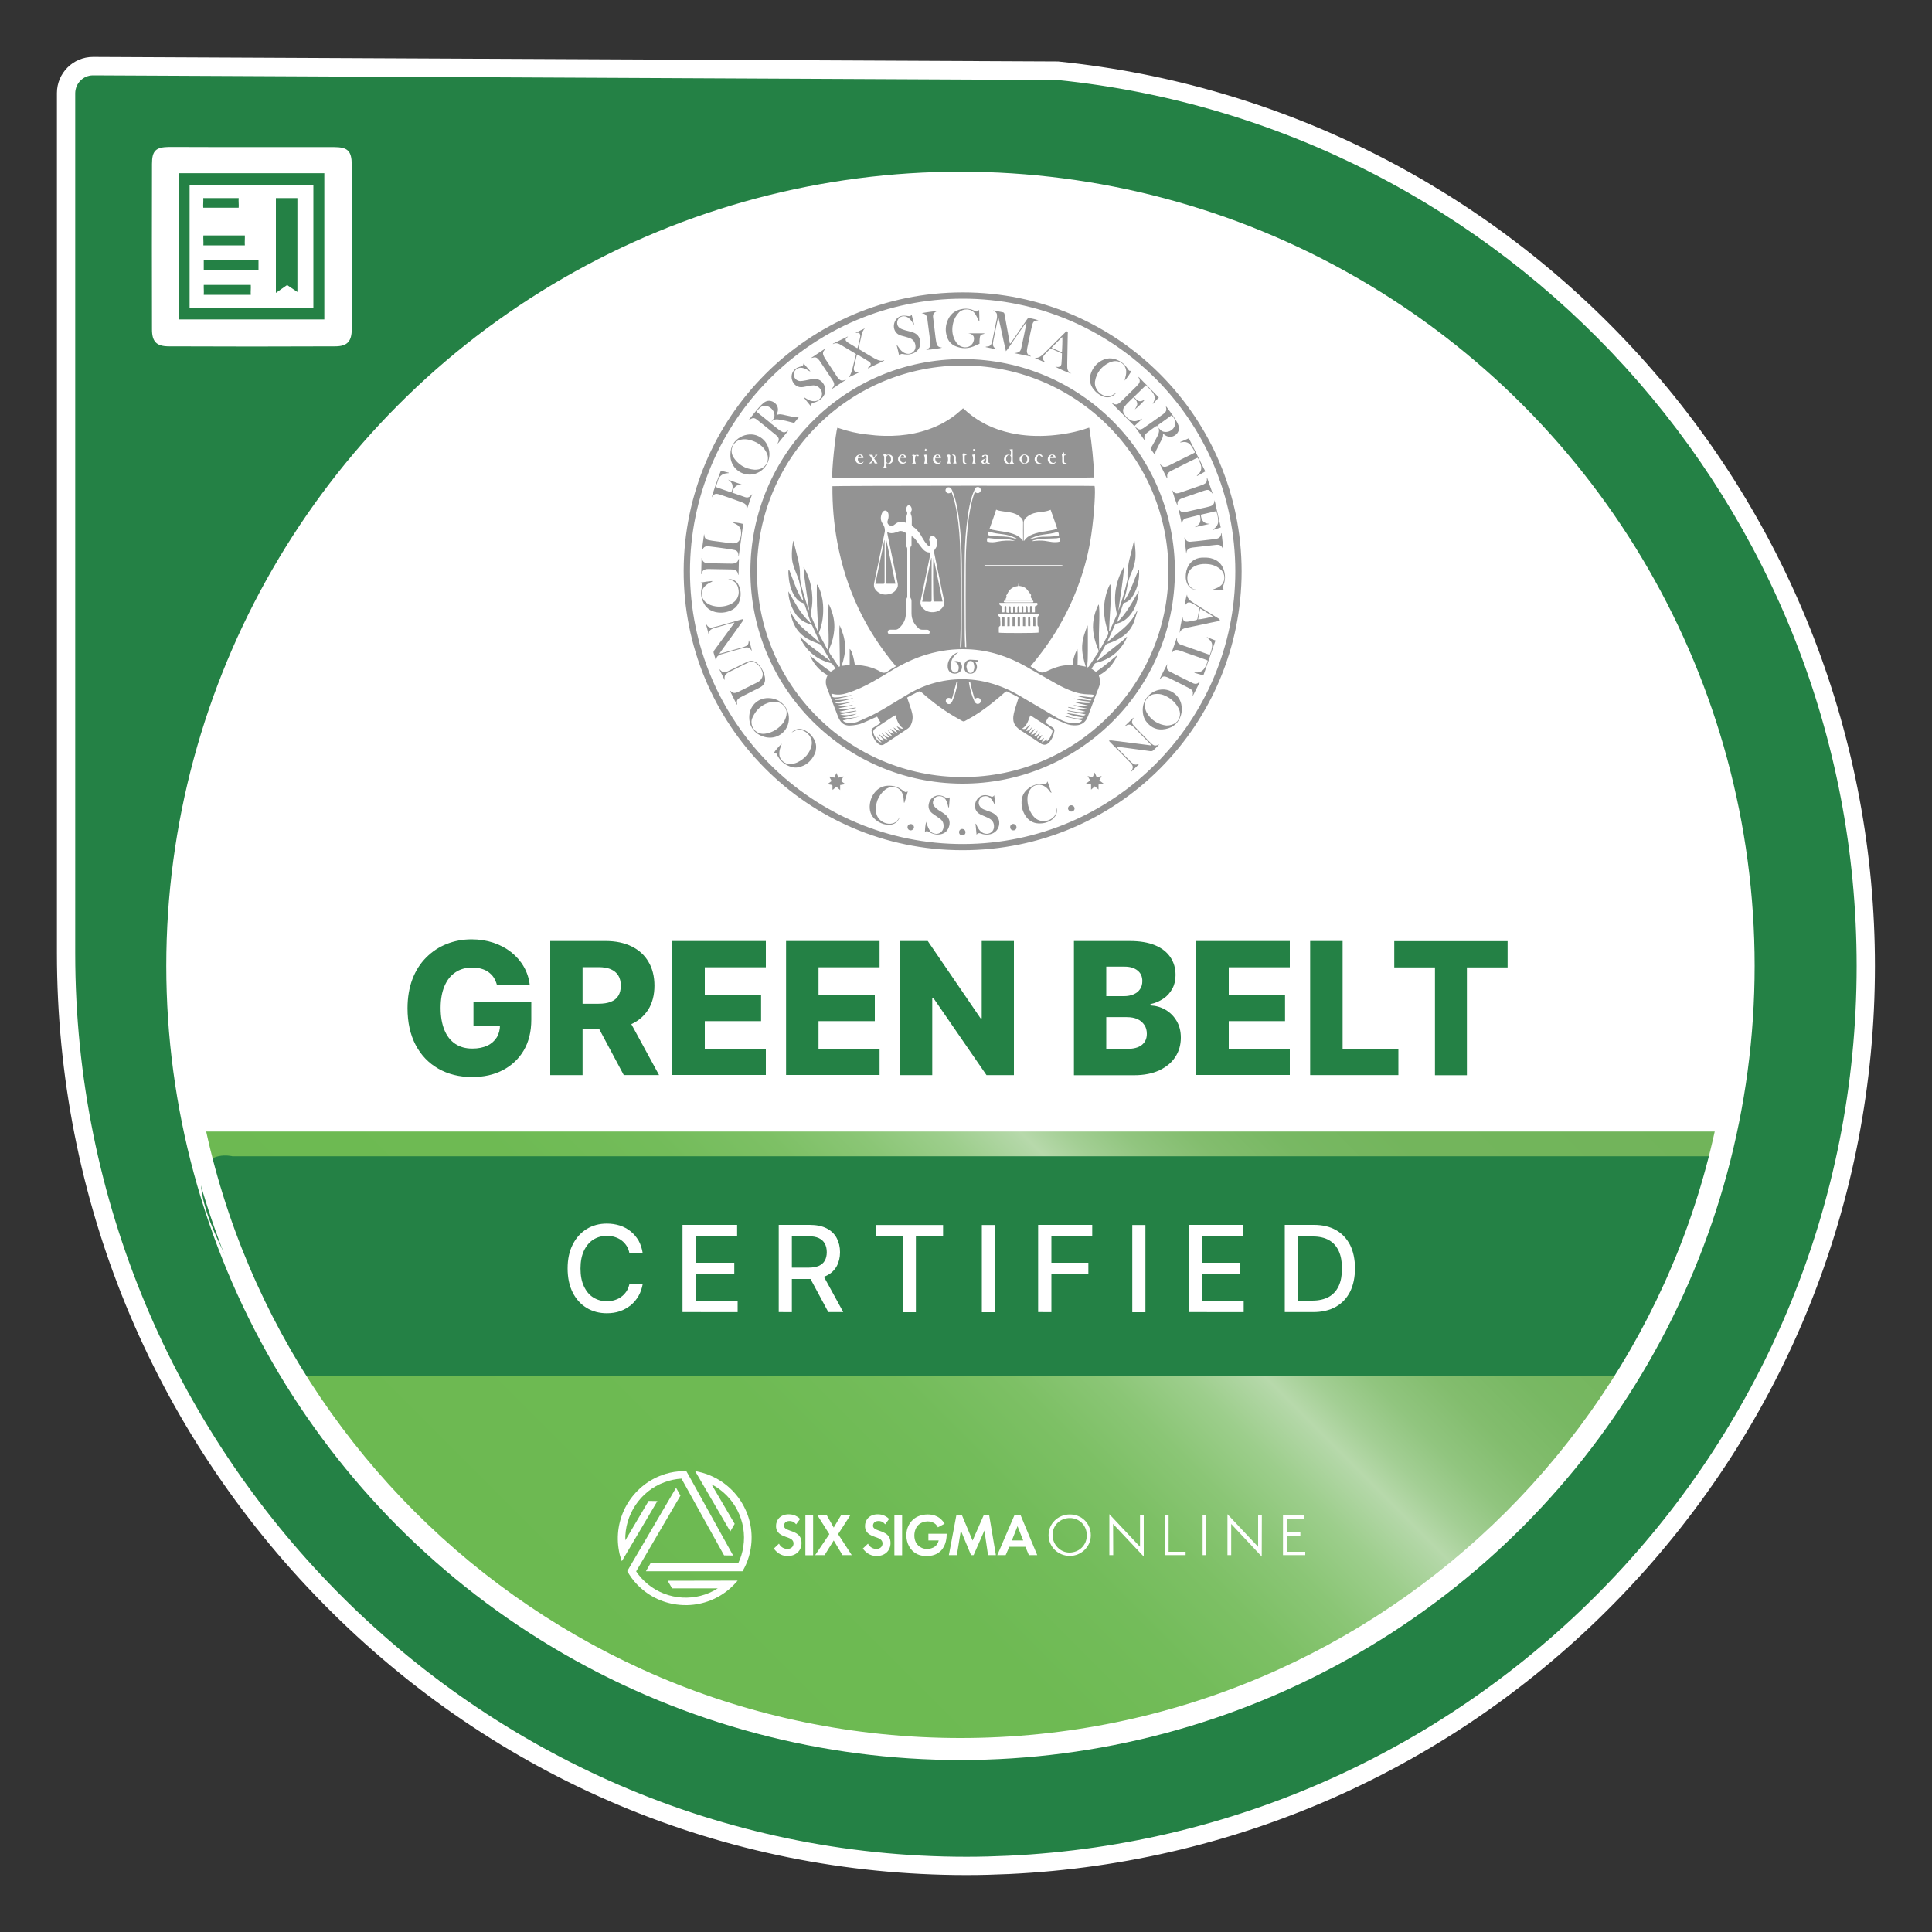 <svg xmlns="http://www.w3.org/2000/svg" xml:space="preserve" style="enable-background:new 0 0 150 150;" viewBox="0 0 150 150" y="0px" x="0px" id="Layer_1" version="1.1">
<rect x="0" y="0" width="150" height="150" fill="#333333" stroke="none"/>
<style type="text/css">
	.st0{fill:#3E4C34;}
	.st1{fill:#FFFFFF;}
	.st2{fill:#447726;stroke:#FFFFFF;stroke-width:2;stroke-miterlimit:10;}
	.st3{fill:#1F4208;}
	.st4{fill:#474747;}
	.st5{fill:#3D434C;}
	.st6{fill:#E0E0E0;}
	.st7{fill:#7EAD59;}
	.st8{fill:#285909;}
	.st9{fill:#447726;}
	.st10{opacity:0.38;}
	.st11{fill:#CECECE;}
	.st12{fill:#052B54;}
	.st13{fill:none;stroke:#285909;stroke-width:5;stroke-miterlimit:10;}
	.st14{fill:#0F2D43;}
	.st15{opacity:0.91;fill:#285909;}
	.st16{fill:none;stroke:#000000;stroke-width:5;stroke-miterlimit:10;}
	.st17{opacity:0.14;}
	.st18{fill:none;stroke:#142D04;stroke-width:5;stroke-miterlimit:10;}
	.st19{fill:#142D04;}
	.st20{opacity:0.1;}
	.st21{fill:none;stroke:#FFFFFF;stroke-width:2;stroke-miterlimit:10;}
	.st22{fill:#F7B126;stroke:#FFFFFF;stroke-width:2;stroke-miterlimit:10;}
	.st23{fill:#FFFFFF;stroke:#FFFFFF;stroke-width:2;stroke-miterlimit:10;}
	.st24{fill:url(#SVGID_1_);}
	.st25{fill:#F7B126;}
	.st26{fill:#939393;}
	.st27{fill:#248145;}
	.st28{fill:url(#SVGID_00000162349539451410798520000001438690939316975276_);}
	.st29{fill:#B2B2B2;}
	.st30{fill:#FFF8B6;stroke:#FFFFFF;stroke-width:2;stroke-miterlimit:10;}
	.st31{fill:#FFCB48;}
	.st32{fill:#E8E8E8;stroke:#FFFFFF;stroke-width:2;stroke-miterlimit:10;}
	.st33{fill:#6CB951;}
	.st34{fill:#0C0C0C;}
	.st35{fill:#E3FFD7;stroke:#FFFFFF;stroke-width:2;stroke-miterlimit:10;}
	.st36{fill:#1C1C1C;stroke:#FFFFFF;stroke-width:2;stroke-miterlimit:10;}
	.st37{fill:url(#SVGID_00000173854394521326516810000013439754442718105766_);}
	.st38{fill:#1C1C1C;}
	.st39{fill:url(#SVGID_00000166656090826687960470000015388577121300292023_);}
	.st40{fill:#9BA4A8;}
	.st41{fill:url(#SVGID_00000083796835695623257570000014162116637522001560_);}
	.st42{fill:#98A0A3;}
	.st43{fill:url(#SVGID_00000058553587252744952680000003437807157495369889_);}
	.st44{fill:url(#SVGID_00000063608286063654230090000005405339075315256207_);}
	.st45{fill:url(#SVGID_00000042708506970897204630000002502570768054050729_);}
	.st46{fill:url(#SVGID_00000117677072063985009140000002685932374106878348_);}
	.st47{fill:#999999;}
	.st48{fill:url(#SVGID_00000103236564969495827740000007340489038620391848_);}
	.st49{fill:url(#SVGID_00000030483836922457342440000003324329726058862012_);}
	.st50{fill:url(#SVGID_00000142861944228310524220000016330711801711917442_);}
	.st51{fill:url(#SVGID_00000182487682621701905060000011016838657013310358_);}
	.st52{fill:url(#SVGID_00000173864759819506883290000014436081070550446761_);}
	.st53{fill:url(#SVGID_00000091725813200829318670000017614746967414448559_);}
	.st54{fill:url(#SVGID_00000005256171932969653200000012524590174274510499_);}
	.st55{fill:url(#SVGID_00000145020757176688923900000002040466008600507568_);}
	.st56{fill:url(#SVGID_00000080890387463177816820000011800337720202915768_);}
	.st57{fill:url(#SVGID_00000151526082999594937380000017275038364961495974_);}
	.st58{fill:url(#SVGID_00000110442646934859295920000004722115841830331311_);}
	.st59{opacity:0.84;fill:#606060;}
</style>
<g>
	<g>
		<g>
			<path d="M75.04,144.86c-38.55,0-69.91-31.78-69.91-70.85V7.23c0-1.15,0.94-2.09,2.09-2.09L82.1,5.49     c17.18,1.75,33.01,9.75,44.62,22.54c11.7,12.88,18.14,29.56,18.14,46.97c0,37.39-29.23,68.05-66.55,69.79     C77.23,144.84,76.13,144.86,75.04,144.86C75.05,144.86,75.04,144.86,75.04,144.86z" class="st27" />
		</g>
		<g>
			<path d="M7.22,5.85C7.22,5.85,7.23,5.85,7.22,5.85L82.1,6.21c34.86,3.55,62.05,33,62.05,68.79     c0,37.09-29.2,67.36-65.87,69.08c-1.08,0.05-2.16,0.08-3.24,0.08c-38.12,0-69.2-31.59-69.2-70.13V7.23     C5.85,6.47,6.46,5.85,7.22,5.85 M7.22,4.42c-1.55,0-2.8,1.26-2.8,2.8v66.79c0,19.03,7.36,36.97,20.71,50.53     c13.37,13.57,31.1,21.04,49.91,21.04c1.09,0,2.21-0.03,3.3-0.08c18.14-0.85,35.07-8.56,47.65-21.71     c12.63-13.2,19.58-30.52,19.58-48.79c0-17.59-6.51-34.44-18.33-47.45c-11.74-12.92-27.72-21-45.01-22.77l-0.07-0.01l-0.07,0     L7.24,4.42h0H7.22L7.22,4.42z" class="st1" />
		</g>
	</g>
	<circle r="60.66" cy="74.99" cx="74.57" class="st23" />
	<linearGradient y2="61.634" x2="107.746" y1="127.789" x1="41.591" gradientUnits="userSpaceOnUse" id="SVGID_1_">
		<stop style="stop-color:#6CB951" offset="0" />
		<stop style="stop-color:#6EBA53" offset="0.269" />
		<stop style="stop-color:#73BC5A" offset="0.366" />
		<stop style="stop-color:#7DC065" offset="0.435" />
		<stop style="stop-color:#8BC676" offset="0.491" />
		<stop style="stop-color:#9DCE8C" offset="0.539" />
		<stop style="stop-color:#B3D7A7" offset="0.58" />
		<stop style="stop-color:#B7D9AB" offset="0.586" />
		<stop style="stop-color:#A4CF95" offset="0.612" />
		<stop style="stop-color:#91C57F" offset="0.646" />
		<stop style="stop-color:#83BD6E" offset="0.686" />
		<stop style="stop-color:#78B863" offset="0.736" />
		<stop style="stop-color:#73B55C" offset="0.806" />
		<stop style="stop-color:#71B45A" offset="1" />
	</linearGradient>
	<path d="M15.38,87.85c5.72,27.3,30.09,47.8,59.29,47.8s53.57-20.51,59.29-47.8H15.38z" class="st24" />
	<g>
		<path d="M23.39,106.86h102.98l7.58-17.09H18.04C18.04,89.77,9.9,87.82,23.39,106.86z" class="st27" />
	</g>
	<g>
		<path d="M96.4,44.36c-0.01,11.88-9.59,21.67-21.69,21.65C62.59,66,53.04,56.15,53.08,44.29    c0.04-11.87,9.65-21.59,21.67-21.59C86.74,22.7,96.39,32.41,96.4,44.36z M95.91,44.35c-0.01-11.69-9.47-21.17-21.18-21.16    c-11.71,0.01-21.16,9.5-21.16,21.18c0,11.69,9.49,21.2,21.24,21.16C86.49,65.49,95.91,56.01,95.91,44.35z" class="st26" />
		<path d="M91.22,44.36c-0.01,9.21-7.51,16.53-16.57,16.48c-9.02-0.05-16.39-7.39-16.39-16.5    c0.01-9.01,7.3-16.48,16.52-16.46C83.93,27.9,91.22,35.31,91.22,44.36z M74.74,60.33c8.88,0,15.95-7.21,15.98-15.93    c0.02-8.76-7.04-15.94-15.84-16.02c-8.82-0.07-16.09,7.03-16.11,15.95C58.76,53.21,65.95,60.33,74.74,60.33z" class="st26" />
		<path d="M78.45,26.67c0.04-0.06,0.08-0.11,0.12-0.17c0.39-0.56,0.77-1.13,1.16-1.69c0.1-0.14,0.1-0.14,0.27-0.1    c0.21,0.04,0.42,0.09,0.63,0.16c-0.03,0-0.07,0.01-0.1,0.01c-0.18,0-0.31,0.09-0.36,0.26c-0.06,0.2-0.1,0.41-0.15,0.61    c-0.09,0.42-0.17,0.83-0.26,1.25c-0.01,0.07-0.02,0.14-0.03,0.21c-0.02,0.2,0.06,0.33,0.24,0.41c0.01,0.01,0.03,0.01,0.04,0.02    c0.01,0,0.02,0.01,0.02,0.04c-0.41-0.09-0.83-0.17-1.28-0.26c0.39-0.05,0.48-0.11,0.55-0.44c0.14-0.62,0.26-1.24,0.39-1.86    c0-0.02,0-0.04-0.01-0.07c-0.11,0.1-0.18,0.23-0.27,0.35c-0.09,0.12-0.17,0.24-0.26,0.37c-0.09,0.13-0.18,0.25-0.26,0.38    c-0.09,0.13-0.18,0.25-0.26,0.38c-0.08,0.12-0.17,0.25-0.25,0.37c-0.09,0.13-0.18,0.25-0.28,0.37c-0.21-0.88-0.38-1.77-0.59-2.65    c-0.01,0.05-0.03,0.09-0.04,0.14c-0.12,0.57-0.23,1.13-0.35,1.7c-0.01,0.07-0.02,0.14-0.03,0.21c-0.01,0.19,0.06,0.32,0.23,0.4    c0.02,0.01,0.03,0.01,0.05,0.02c0.01,0,0.02,0.01,0.02,0.04c-0.29-0.06-0.58-0.12-0.86-0.18c0-0.01,0-0.02,0-0.03    c0.02,0,0.04,0,0.07-0.01c0.22-0.01,0.34-0.08,0.4-0.3c0.06-0.19,0.09-0.39,0.13-0.58c0.09-0.42,0.17-0.84,0.26-1.27    c0.01-0.06,0.02-0.12,0.02-0.18c0.01-0.24-0.04-0.33-0.25-0.43c-0.02-0.01-0.04-0.02-0.05-0.05c0.09,0.02,0.19,0.03,0.28,0.05    c0.15,0.03,0.3,0.07,0.45,0.09c0.09,0.01,0.13,0.06,0.15,0.15c0.1,0.55,0.2,1.11,0.3,1.66c0.04,0.2,0.07,0.4,0.11,0.6    C78.42,26.66,78.43,26.67,78.45,26.67z" class="st26" />
		<path d="M89.9,33.12c-0.06-0.07-0.12-0.05-0.19,0c-0.2,0.14-0.4,0.28-0.59,0.43c-0.29,0.22-0.32,0.32-0.23,0.67    c-0.25-0.35-0.5-0.69-0.75-1.05c0.03,0,0.04,0,0.05,0.01c0.22,0.2,0.35,0.22,0.6,0.05c0.4-0.27,0.79-0.56,1.19-0.84    c0.1-0.07,0.21-0.15,0.31-0.22c0.27-0.21,0.3-0.29,0.23-0.63c0.03,0.04,0.06,0.06,0.08,0.09c0.22,0.3,0.45,0.6,0.65,0.92    c0.1,0.15,0.19,0.32,0.25,0.5c0.1,0.29-0.02,0.57-0.26,0.74c-0.23,0.16-0.51,0.17-0.75,0.02c-0.06-0.04-0.12-0.08-0.2-0.14    c0.04,0.29-0.12,0.49-0.23,0.71c-0.1,0.21-0.21,0.41-0.31,0.62c-0.05,0.11-0.08,0.23-0.04,0.37c-0.06-0.09-0.13-0.18-0.19-0.26    c-0.06-0.09-0.13-0.18-0.19-0.28c0.07-0.11,0.13-0.22,0.19-0.33c0.12-0.22,0.25-0.44,0.36-0.67c0.1-0.2,0.15-0.4,0.06-0.62    c0.05,0.05,0.1,0.1,0.15,0.16c0.09,0.09,0.19,0.15,0.32,0.16c0.34,0.05,0.67-0.14,0.8-0.46c0.12-0.27,0.02-0.59-0.25-0.82    c-0.34,0.25-0.69,0.49-1.03,0.74C89.85,33.02,89.84,33.07,89.9,33.12z" class="st26" />
		<path d="M59.81,32.86c0.04,0.02,0.07,0.04,0.11,0.07c0.19,0.15,0.39,0.31,0.58,0.46c0.08,0.06,0.17,0.11,0.26,0.15    c0.11,0.05,0.22,0.02,0.31-0.04c0.04-0.02,0.08-0.06,0.13-0.06c-0.27,0.33-0.53,0.66-0.81,1c-0.01-0.03-0.01-0.04-0.01-0.04    c0.13-0.27,0.12-0.4-0.11-0.6c-0.49-0.41-0.98-0.8-1.48-1.2c-0.24-0.19-0.35-0.18-0.66,0.03c0.04-0.06,0.06-0.1,0.09-0.13    c0.23-0.29,0.46-0.58,0.7-0.86c0.12-0.14,0.25-0.27,0.39-0.38c0.23-0.17,0.49-0.19,0.75-0.04c0.29,0.17,0.41,0.49,0.3,0.81    c-0.02,0.06-0.04,0.11-0.07,0.2c0.23-0.11,0.43-0.05,0.64,0c0.22,0.05,0.44,0.09,0.66,0.14c0.16,0.03,0.33,0.07,0.48-0.04    c-0.03,0.04-0.06,0.08-0.09,0.11c-0.11,0.13-0.21,0.27-0.32,0.4c-0.23-0.06-0.45-0.12-0.67-0.17c-0.18-0.04-0.37-0.07-0.55-0.1    c-0.24-0.04-0.44,0.02-0.58,0.22C59.85,32.83,59.82,32.85,59.81,32.86c0.07-0.1,0.14-0.21,0.22-0.31c0.07-0.1,0.11-0.22,0.1-0.34    c-0.03-0.37-0.35-0.68-0.72-0.7c-0.12-0.01-0.23,0.02-0.33,0.09c-0.14,0.1-0.24,0.22-0.34,0.36c0.04,0.03,0.07,0.06,0.1,0.09    c0.31,0.25,0.62,0.5,0.93,0.75C59.78,32.82,59.79,32.84,59.81,32.86z" class="st26" />
		<path d="M61.25,55.78c0,0.83-0.66,1.5-1.48,1.49c-0.75-0.01-1.59-0.53-1.6-1.56c-0.01-0.87,0.64-1.52,1.48-1.51    C60.55,54.2,61.25,54.9,61.25,55.78z M60.12,54.48c-0.08,0.01-0.15,0.01-0.23,0.02c-0.69,0.15-1.17,0.56-1.46,1.2    c-0.07,0.14-0.1,0.29-0.08,0.45c0.05,0.53,0.53,0.9,1.07,0.81c0.55-0.08,0.99-0.36,1.34-0.78c0.12-0.15,0.2-0.32,0.26-0.5    c0.05-0.18,0.08-0.36,0.03-0.54C60.93,54.74,60.58,54.49,60.12,54.48z" class="st26" />
		<path d="M56.71,35.28c-0.01-1.26,1.33-1.84,2.18-1.41c0.44,0.22,0.7,0.58,0.81,1.05c0.18,0.78-0.27,1.59-1.03,1.85    c-0.93,0.31-1.9-0.34-1.96-1.32C56.71,35.39,56.71,35.34,56.71,35.28z M58.59,36.47c0.06,0,0.12,0,0.18-0.01    c0.66-0.05,1.04-0.71,0.76-1.29c-0.05-0.09-0.1-0.19-0.16-0.27c-0.28-0.39-0.68-0.61-1.13-0.73c-0.24-0.07-0.49-0.09-0.74-0.03    c-0.48,0.1-0.8,0.62-0.67,1.09c0.02,0.07,0.04,0.15,0.08,0.22C57.29,36.07,57.85,36.41,58.59,36.47z" class="st26" />
		<path d="M88.72,55.12c0-0.89,0.72-1.6,1.6-1.59c0.67,0.01,1.27,0.52,1.4,1.17c0.05,0.28,0.05,0.55-0.03,0.82    c-0.18,0.6-0.59,0.96-1.2,1.08c-0.61,0.12-1.11-0.07-1.49-0.57C88.81,55.79,88.72,55.47,88.72,55.12z M90.56,56.33    c0.61,0,1-0.33,1.05-0.8c0.03-0.22-0.04-0.42-0.14-0.6c-0.26-0.46-0.64-0.77-1.12-0.96c-0.22-0.09-0.46-0.11-0.7-0.08    c-0.53,0.07-0.88,0.56-0.75,1.08c0.03,0.12,0.07,0.25,0.13,0.36C89.39,55.95,89.97,56.26,90.56,56.33z" class="st26" />
		<path d="M76.05,26.69c-0.12,0.05-0.21,0.08-0.3,0.13c-0.53,0.27-1.07,0.28-1.61,0.04c-0.3-0.14-0.5-0.37-0.61-0.69    c-0.16-0.47-0.13-0.94,0.09-1.39c0.23-0.49,0.64-0.73,1.16-0.8c0.31-0.04,0.6,0.01,0.89,0.15c0.18,0.09,0.19,0.08,0.35-0.07    c0.02,0.3,0.01,0.59,0.02,0.87c-0.01,0-0.02,0-0.04,0.01c-0.02-0.05-0.03-0.1-0.06-0.14c-0.08-0.16-0.15-0.32-0.25-0.46    c-0.3-0.43-0.94-0.39-1.23-0.09c-0.22,0.23-0.37,0.49-0.45,0.8c-0.12,0.47-0.1,0.93,0.13,1.37c0.14,0.26,0.34,0.47,0.64,0.53    c0.4,0.09,0.76-0.15,0.83-0.54c0.05-0.28-0.06-0.44-0.34-0.51c-0.03-0.01-0.06-0.01-0.1-0.02c0.43,0,0.84,0,1.26,0    c-0.01,0.02-0.02,0.04-0.02,0.04c-0.29,0.07-0.32,0.1-0.35,0.39C76.04,26.46,76.05,26.59,76.05,26.69z" class="st26" />
		<path d="M67.38,28.56c0.04-0.03,0.08-0.06,0.11-0.09c0.16-0.15,0.15-0.28-0.03-0.4c-0.21-0.13-0.42-0.26-0.64-0.39    c-0.08-0.05-0.17-0.1-0.26-0.16c-0.02,0.03-0.03,0.05-0.04,0.06c-0.07,0.29-0.14,0.59-0.21,0.89c-0.01,0.03-0.01,0.07-0.02,0.1    c-0.02,0.25,0.12,0.37,0.37,0.32c0.02,0,0.04-0.01,0.07,0.01c-0.28,0.13-0.56,0.27-0.84,0.4c0.23-0.3,0.28-0.65,0.37-0.98    c0.07-0.27,0.13-0.55,0.2-0.83c-0.04-0.03-0.08-0.06-0.12-0.08c-0.34-0.2-0.68-0.4-1.02-0.61c-0.2-0.12-0.41-0.23-0.65-0.08    c0-0.01,0-0.03,0-0.04c0.38-0.18,0.77-0.37,1.15-0.55c0,0.01,0.01,0.01,0.01,0.02c-0.03,0.02-0.06,0.04-0.08,0.07    c-0.13,0.11-0.13,0.2,0,0.32c0.02,0.02,0.03,0.03,0.05,0.04c0.25,0.15,0.5,0.3,0.76,0.46c0.02-0.05,0.04-0.08,0.05-0.12    c0.06-0.25,0.12-0.49,0.17-0.74c0.01-0.05,0.02-0.1,0.01-0.15c-0.02-0.15-0.1-0.21-0.25-0.19c-0.04,0.01-0.07,0.01-0.12,0    c0.24-0.12,0.49-0.23,0.73-0.35c-0.15,0.14-0.2,0.32-0.25,0.5c-0.08,0.34-0.16,0.69-0.24,1.03c0,0.02,0,0.03,0,0.06    c0.03,0.02,0.06,0.05,0.09,0.07c0.37,0.22,0.74,0.44,1.11,0.66c0.09,0.05,0.18,0.09,0.27,0.13c0.17,0.08,0.34,0.1,0.51,0.03    c0,0.01,0.01,0.02,0.01,0.03c-0.42,0.2-0.84,0.4-1.26,0.6C67.39,28.57,67.38,28.56,67.38,28.56z" class="st26" />
		<path d="M88.66,32.54c-0.19,0.18-0.39,0.35-0.59,0.54c-0.59-0.6-1.17-1.19-1.78-1.81c0.05,0.02,0.07,0.02,0.08,0.03    c0.23,0.14,0.36,0.14,0.57-0.04c0.19-0.16,0.36-0.34,0.54-0.52c0.25-0.24,0.49-0.48,0.73-0.72c0.05-0.05,0.1-0.1,0.15-0.16    c0.16-0.19,0.17-0.32,0.04-0.54c-0.01-0.01-0.01-0.03,0-0.06c0.52,0.53,1.04,1.06,1.57,1.6c-0.15,0.17-0.3,0.33-0.45,0.49    c-0.01,0-0.02-0.01-0.02-0.01c0.02-0.04,0.05-0.09,0.07-0.13c0.11-0.22,0.11-0.44-0.02-0.65c-0.15-0.25-0.38-0.43-0.58-0.65    c-0.32,0.31-0.62,0.6-0.92,0.9c0.29,0.39,0.45,0.43,0.84,0.21c-0.06,0.11-0.53,0.58-0.78,0.77c0.09-0.18,0.22-0.32,0.18-0.51    c-0.04-0.18-0.15-0.3-0.3-0.42c-0.23,0.24-0.49,0.45-0.69,0.72c-0.14,0.19-0.14,0.39-0.01,0.59c0.12,0.18,0.27,0.33,0.46,0.44    c0.23,0.13,0.45,0.11,0.68,0.01c0.07-0.03,0.14-0.07,0.21-0.11C88.65,32.52,88.65,32.53,88.66,32.54z" class="st26" />
		<path d="M54.82,48.43c0.02,0.04,0.04,0.07,0.06,0.11c0.1,0.15,0.24,0.21,0.41,0.18c0.14-0.03,0.28-0.07,0.42-0.1    c0.61-0.17,1.22-0.34,1.83-0.52c0.05-0.01,0.1-0.02,0.15-0.04c0.05,0.09-0.01,0.13-0.04,0.18c-0.18,0.26-0.37,0.51-0.55,0.77    c-0.38,0.52-0.75,1.05-1.13,1.57c-0.03,0.05-0.07,0.1-0.12,0.17c0.06-0.01,0.1-0.01,0.13-0.02c0.56-0.16,1.12-0.31,1.67-0.47    c0.07-0.02,0.14-0.04,0.2-0.07c0.21-0.08,0.28-0.2,0.28-0.42c0-0.02,0-0.04,0.01-0.07c0.1,0.28,0.18,0.56,0.24,0.85    c-0.2-0.29-0.3-0.34-0.66-0.24c-0.56,0.15-1.13,0.32-1.69,0.48c-0.05,0.01-0.09,0.03-0.14,0.05c-0.21,0.09-0.28,0.2-0.27,0.42    c0,0.02,0,0.04-0.02,0.07c-0.01-0.04-0.03-0.08-0.04-0.11c-0.05-0.16-0.08-0.32-0.14-0.48c-0.04-0.11-0.02-0.19,0.05-0.27    c0.48-0.65,0.95-1.3,1.43-1.95c0.04-0.05,0.07-0.11,0.13-0.18c-0.05,0-0.09,0-0.11,0.01c-0.47,0.13-0.95,0.27-1.42,0.4    c-0.03,0.01-0.06,0.02-0.09,0.03c-0.29,0.1-0.36,0.2-0.38,0.52C55,49.15,54.96,49,54.92,48.86c-0.04-0.14-0.08-0.28-0.12-0.43    C54.8,48.43,54.81,48.43,54.82,48.43z" class="st26" />
		<path d="M89.4,57.87c-0.04-0.05-0.07-0.08-0.09-0.11c-0.41-0.42-0.82-0.84-1.23-1.25c-0.05-0.05-0.1-0.1-0.16-0.15    c-0.15-0.12-0.31-0.14-0.48-0.03c-0.02,0.01-0.04,0.02-0.08,0.01c0.1-0.1,0.2-0.2,0.31-0.3c0.11-0.1,0.21-0.21,0.32-0.32    c0,0.02,0.01,0.03,0.01,0.04c-0.15,0.25-0.16,0.38,0.04,0.59c0.32,0.35,0.66,0.68,0.99,1.02c0.11,0.11,0.22,0.23,0.34,0.34    c0.23,0.21,0.35,0.22,0.63,0.08c-0.02,0.03-0.05,0.06-0.07,0.09c-0.12,0.12-0.25,0.24-0.37,0.36c-0.07,0.07-0.14,0.09-0.24,0.08    c-0.37-0.05-0.73-0.1-1.1-0.15c-0.48-0.06-0.96-0.12-1.45-0.19c-0.02,0-0.04,0-0.09,0c0.03,0.05,0.05,0.08,0.07,0.1    c0.34,0.35,0.68,0.7,1.02,1.04c0.05,0.05,0.1,0.1,0.16,0.14c0.14,0.12,0.3,0.14,0.46,0.04c0.01-0.01,0.03-0.02,0.04-0.02    c0,0,0.01,0,0.05,0c-0.22,0.22-0.42,0.42-0.63,0.62c-0.01-0.02-0.02-0.02-0.01-0.03c0.16-0.29,0.16-0.4-0.09-0.66    c-0.5-0.52-1-1.03-1.51-1.54c-0.04-0.04-0.08-0.09-0.15-0.16c0.07-0.01,0.11-0.03,0.15-0.03c0.54,0.07,1.07,0.13,1.61,0.2    c0.47,0.06,0.94,0.12,1.41,0.18C89.32,57.88,89.34,57.87,89.4,57.87z" class="st26" />
		<path d="M91.48,39.46c0.18,0.29,0.29,0.35,0.65,0.27c0.4-0.09,0.8-0.18,1.19-0.27c0.19-0.04,0.38-0.08,0.56-0.13    c0.32-0.09,0.38-0.17,0.42-0.5c0.16,0.7,0.32,1.4,0.48,2.12c-0.22,0.07-0.42,0.14-0.62,0.2c0-0.01-0.01-0.02-0.01-0.03    c0.04-0.03,0.09-0.06,0.13-0.09c0.21-0.16,0.32-0.37,0.3-0.63c-0.01-0.24-0.07-0.48-0.14-0.72c-0.41,0.09-0.82,0.19-1.21,0.28    c0.04,0.49,0.26,0.7,0.7,0.71c-0.39,0.09-0.78,0.17-1.17,0.26c0.17-0.11,0.36-0.19,0.42-0.41c0.05-0.18,0.02-0.35-0.03-0.54    c-0.11,0.02-0.2,0.04-0.3,0.07c-0.26,0.06-0.52,0.12-0.77,0.19c-0.17,0.05-0.27,0.16-0.29,0.34c0,0.04,0,0.08-0.03,0.13    C91.67,40.28,91.58,39.87,91.48,39.46z" class="st26" />
		<path d="M55.57,37.81c0.41,0.15,0.8,0.28,1.2,0.42c0.09-0.18,0.13-0.36,0.1-0.55c-0.03-0.2-0.19-0.32-0.34-0.44    c0.38,0.14,0.76,0.28,1.14,0.41c-0.19,0.01-0.39-0.03-0.55,0.11c-0.15,0.12-0.22,0.29-0.28,0.47c0.01,0.01,0.03,0.02,0.04,0.03    c0.32,0.11,0.63,0.22,0.95,0.33c0.11,0.04,0.23,0.05,0.34-0.01c0.08-0.05,0.14-0.13,0.23-0.22c-0.14,0.41-0.28,0.8-0.42,1.2    c-0.02-0.01-0.03-0.02-0.03-0.02c0.04-0.28-0.02-0.4-0.28-0.51c-0.16-0.07-0.32-0.12-0.48-0.18c-0.39-0.14-0.78-0.28-1.17-0.41    c-0.09-0.03-0.18-0.06-0.27-0.08c-0.2-0.05-0.32,0.01-0.44,0.18c-0.02,0.02-0.03,0.05-0.05,0.08c0-0.12,0.59-1.83,0.71-2.07    c0.2,0.05,0.41,0.1,0.61,0.15c0,0.01,0,0.02,0,0.03c-0.03,0-0.07,0.01-0.1,0.01c-0.34,0.02-0.58,0.17-0.71,0.48    C55.71,37.42,55.65,37.6,55.57,37.81z" class="st26" />
		<path d="M90.07,36.02c0.03,0.03,0.05,0.07,0.08,0.1c0.1,0.11,0.23,0.15,0.38,0.11c0.08-0.02,0.16-0.05,0.23-0.09    c0.64-0.32,1.29-0.64,1.93-0.96c0.02-0.01,0.05-0.03,0.08-0.05c-0.01-0.04-0.02-0.08-0.04-0.11c-0.08-0.14-0.16-0.28-0.25-0.41    c-0.17-0.25-0.41-0.33-0.69-0.28c-0.05,0.01-0.1,0.02-0.15,0.02c0-0.01-0.01-0.02-0.01-0.03c0.21-0.09,0.43-0.19,0.67-0.29    c0.43,0.86,0.85,1.71,1.28,2.57c-0.23,0.13-0.43,0.25-0.64,0.36c-0.01-0.01-0.01-0.01-0.02-0.02c0.03-0.03,0.07-0.07,0.1-0.1    c0.24-0.22,0.3-0.48,0.2-0.78c-0.06-0.18-0.13-0.35-0.23-0.52c-0.06,0.02-0.1,0.04-0.15,0.06c-0.61,0.3-1.22,0.6-1.82,0.91    c-0.07,0.03-0.14,0.07-0.2,0.11c-0.18,0.12-0.23,0.24-0.19,0.47c0,0.02,0,0.03-0.02,0.06c-0.19-0.37-0.37-0.74-0.56-1.12    C90.05,36.03,90.06,36.03,90.07,36.02z" class="st26" />
		<path d="M77.19,61.74c0.03,0.29,0.06,0.54,0.09,0.79c-0.01,0-0.02,0.01-0.03,0.01c-0.02-0.04-0.04-0.09-0.06-0.13    c-0.07-0.16-0.15-0.31-0.28-0.43c-0.12-0.11-0.25-0.18-0.42-0.17c-0.2,0.01-0.36,0.09-0.45,0.28c-0.09,0.2-0.07,0.39,0.07,0.56    c0.09,0.11,0.22,0.18,0.36,0.23c0.12,0.05,0.24,0.09,0.36,0.13c0.09,0.04,0.18,0.07,0.27,0.12c0.38,0.21,0.55,0.56,0.46,0.97    c-0.08,0.38-0.4,0.65-0.81,0.69c-0.21,0.02-0.41,0-0.6-0.08c-0.12-0.04-0.23-0.05-0.33,0.1c-0.03-0.31-0.05-0.58-0.08-0.85    c0.01,0,0.02-0.01,0.03-0.01c0.02,0.04,0.04,0.07,0.05,0.11c0.08,0.18,0.17,0.35,0.31,0.48c0.14,0.13,0.3,0.2,0.49,0.2    c0.3-0.01,0.53-0.22,0.55-0.52c0.02-0.26-0.07-0.49-0.31-0.64c-0.12-0.08-0.26-0.13-0.39-0.19c-0.12-0.06-0.25-0.1-0.36-0.16    c-0.37-0.19-0.5-0.56-0.36-0.96c0.14-0.38,0.51-0.6,0.89-0.52c0.09,0.02,0.17,0.04,0.26,0.07C77,61.88,77.1,61.89,77.19,61.74z" class="st26" />
		<path d="M93.43,52.44c-0.24-0.07-0.45-0.13-0.66-0.19c-0.01,0-0.02-0.02-0.05-0.04c0.08,0,0.14,0,0.19,0    c0.26,0,0.46-0.11,0.6-0.32c0.12-0.18,0.2-0.38,0.26-0.6c-0.04-0.02-0.08-0.04-0.12-0.06c-0.67-0.24-1.33-0.47-2-0.7    c-0.07-0.03-0.15-0.05-0.22-0.06c-0.18-0.03-0.32,0.03-0.41,0.18c-0.01,0.02-0.03,0.04-0.07,0.06c0.14-0.4,0.28-0.79,0.42-1.2    c0.01,0.02,0.02,0.03,0.02,0.04c-0.05,0.28,0.08,0.43,0.31,0.51c0.31,0.11,0.62,0.22,0.94,0.33c0.37,0.13,0.75,0.26,1.13,0.4    c0.05,0.02,0.1,0.03,0.16,0.05c0.09-0.24,0.17-0.48,0.18-0.73c0.01-0.18-0.08-0.33-0.21-0.45c-0.07-0.07-0.15-0.13-0.22-0.21    c0.23,0.09,0.45,0.19,0.69,0.28C94.06,50.64,93.75,51.53,93.43,52.44z" class="st26" />
		<path d="M62.92,31.5c-0.16-0.19-0.31-0.38-0.47-0.58c-0.01-0.02-0.02-0.04-0.02-0.07c0.04,0.02,0.08,0.04,0.12,0.07    c0.16,0.1,0.33,0.19,0.51,0.22c0.23,0.04,0.43-0.01,0.59-0.18c0.18-0.17,0.22-0.43,0.1-0.66c-0.14-0.27-0.42-0.42-0.71-0.37    c-0.23,0.03-0.46,0.08-0.68,0.12c-0.43,0.08-0.74-0.18-0.86-0.53c-0.13-0.39,0.04-0.79,0.4-0.97c0.09-0.04,0.19-0.07,0.28-0.1    c0.16-0.06,0.17-0.06,0.21-0.23c0.18,0.2,0.34,0.4,0.53,0.61c-0.09,0-0.13-0.04-0.17-0.07c-0.15-0.1-0.31-0.17-0.48-0.2    c-0.36-0.06-0.68,0.22-0.64,0.57c0.03,0.25,0.23,0.45,0.5,0.46c0.13,0,0.26-0.03,0.39-0.05c0.23-0.04,0.45-0.1,0.68-0.12    c0.57-0.03,0.89,0.47,0.88,0.89c-0.01,0.23-0.1,0.42-0.25,0.58c-0.18,0.19-0.4,0.31-0.65,0.37c-0.12,0.03-0.22,0.08-0.21,0.24    C62.94,31.51,62.93,31.5,62.92,31.5z" class="st26" />
		<path d="M69.81,27.61c-0.06-0.28-0.12-0.54-0.19-0.8c0.01,0,0.02-0.01,0.03-0.01c0.03,0.04,0.06,0.09,0.09,0.13    c0.08,0.11,0.16,0.23,0.26,0.32c0.09,0.08,0.2,0.16,0.32,0.19c0.43,0.14,0.83-0.2,0.75-0.65c-0.04-0.24-0.17-0.42-0.39-0.52    c-0.14-0.06-0.29-0.09-0.44-0.14c-0.1-0.03-0.2-0.05-0.3-0.08c-0.59-0.18-0.67-0.85-0.37-1.24c0.17-0.22,0.39-0.31,0.66-0.3    c0.09,0,0.19,0.02,0.28,0.03c0.11,0.02,0.2,0.02,0.27-0.11c0.06,0.25,0.13,0.5,0.19,0.75c-0.01,0-0.02,0.01-0.03,0.01    c-0.04-0.06-0.08-0.13-0.12-0.19c-0.1-0.16-0.22-0.29-0.38-0.38c-0.33-0.18-0.72,0-0.78,0.36c-0.03,0.22,0.05,0.4,0.23,0.51    c0.12,0.07,0.25,0.11,0.38,0.15c0.21,0.06,0.42,0.1,0.62,0.17c0.31,0.11,0.5,0.33,0.55,0.66c0.07,0.38-0.11,0.74-0.45,0.92    c-0.24,0.12-0.49,0.16-0.76,0.12c-0.03,0-0.06-0.01-0.1-0.02C69.95,27.47,69.94,27.47,69.81,27.61z" class="st26" />
		<path d="M73.63,62.69c-0.01-0.05-0.02-0.09-0.03-0.14c-0.04-0.17-0.09-0.34-0.19-0.49    c-0.11-0.15-0.25-0.24-0.44-0.25c-0.2-0.01-0.36,0.07-0.46,0.24c-0.1,0.18-0.11,0.37,0.01,0.53c0.08,0.11,0.19,0.2,0.3,0.28    c0.11,0.09,0.25,0.15,0.36,0.23c0.1,0.07,0.2,0.14,0.29,0.22c0.27,0.27,0.32,0.59,0.19,0.93c-0.13,0.35-0.41,0.53-0.78,0.55    c-0.27,0.02-0.52-0.06-0.76-0.2c-0.1-0.06-0.2-0.1-0.31,0.02c0.01-0.28,0.03-0.55,0.1-0.81c0.02,0.08,0.03,0.17,0.07,0.25    c0.06,0.15,0.12,0.3,0.21,0.43c0.11,0.17,0.28,0.24,0.48,0.26c0.28,0.02,0.54-0.19,0.58-0.48c0.04-0.28-0.03-0.52-0.27-0.69    c-0.11-0.08-0.23-0.16-0.34-0.24c-0.09-0.07-0.19-0.13-0.28-0.2c-0.25-0.21-0.32-0.48-0.23-0.79c0.14-0.48,0.65-0.72,1.11-0.51    c0.07,0.03,0.14,0.07,0.21,0.1c0.14,0.07,0.14,0.07,0.29-0.03c-0.02,0.27-0.04,0.52-0.06,0.77    C73.65,62.68,73.64,62.68,73.63,62.69z" class="st26" />
		<path d="M54.67,41.48c0,0.02,0.01,0.03,0.01,0.05c0.02,0.24,0.11,0.35,0.34,0.4c0.18,0.04,0.37,0.07,0.56,0.09    c0.4,0.05,0.8,0.11,1.2,0.16c0.08,0.01,0.17,0.01,0.25,0c0.21-0.03,0.35-0.14,0.43-0.34c0.08-0.22,0.1-0.44,0.06-0.67    c-0.04-0.21-0.17-0.37-0.36-0.47c-0.09-0.05-0.19-0.09-0.28-0.14c0.1-0.02,0.6,0.05,0.82,0.12c-0.11,0.82-0.22,1.64-0.34,2.46    c-0.01,0-0.02,0-0.03,0c0-0.03,0-0.05,0-0.08c-0.02-0.2-0.11-0.32-0.31-0.36c-0.17-0.04-0.35-0.06-0.52-0.09    c-0.48-0.07-0.96-0.13-1.44-0.19c-0.05-0.01-0.11-0.01-0.17-0.01c-0.16,0.01-0.27,0.09-0.33,0.23c-0.01,0.03-0.03,0.07-0.07,0.1    c0.06-0.42,0.11-0.83,0.17-1.25C54.65,41.48,54.66,41.48,54.67,41.48z" class="st26" />
		<path d="M86.67,30.48c-0.2,0.29-0.55,0.42-0.87,0.35c-0.49-0.1-1.1-0.63-1.17-1.23c-0.03-0.21,0-0.42,0.07-0.62    c0.15-0.43,0.43-0.76,0.82-0.98c0.55-0.3,1.07-0.19,1.56,0.13c0.21,0.14,0.36,0.34,0.5,0.54c0.09,0.13,0.1,0.13,0.26,0.12    c-0.03,0.11-0.34,0.57-0.52,0.76c0.01-0.07,0.02-0.12,0.03-0.16c0.05-0.17,0.09-0.34,0.09-0.52c0-0.54-0.49-0.93-1.03-0.81    c-0.1,0.02-0.19,0.05-0.28,0.09c-0.61,0.3-0.99,0.77-1.11,1.44c-0.1,0.57,0.4,1.16,0.98,1.18c0.17,0.01,0.32-0.06,0.46-0.15    C86.52,30.59,86.58,30.54,86.67,30.48z" class="st26" />
		<path d="M55.88,51.97c0.01,0.01,0.02,0.02,0.03,0.03c0.17,0.2,0.31,0.25,0.55,0.14c0.39-0.18,0.76-0.37,1.15-0.56    c0.15-0.07,0.3-0.15,0.45-0.21c0.23-0.1,0.45-0.07,0.66,0.07c0.08,0.06,0.17,0.13,0.23,0.21c0.22,0.26,0.36,0.56,0.43,0.89    c0.08,0.39-0.05,0.67-0.41,0.85c-0.44,0.23-0.89,0.44-1.33,0.67c-0.08,0.04-0.16,0.08-0.23,0.13c-0.19,0.12-0.23,0.24-0.18,0.47    c0,0.02,0,0.03-0.02,0.06c-0.19-0.38-0.37-0.75-0.56-1.13c0.27,0.25,0.36,0.27,0.7,0.11c0.47-0.23,0.94-0.46,1.41-0.7    c0.14-0.07,0.27-0.16,0.35-0.29c0.11-0.17,0.14-0.36,0.08-0.55c-0.09-0.26-0.24-0.47-0.45-0.64c-0.2-0.15-0.41-0.18-0.64-0.08    c-0.27,0.13-0.55,0.26-0.82,0.4c-0.21,0.1-0.43,0.21-0.64,0.32c-0.08,0.04-0.17,0.09-0.24,0.15c-0.12,0.1-0.17,0.23-0.14,0.38    c0.01,0.03,0.01,0.06,0,0.11c-0.13-0.26-0.26-0.53-0.39-0.79C55.87,51.98,55.87,51.97,55.88,51.97z" class="st26" />
		<path d="M69.85,63.45c-0.15,0.43-0.52,0.65-1,0.58c-0.31-0.04-0.59-0.16-0.83-0.35c-0.42-0.33-0.55-0.77-0.48-1.28    c0.05-0.35,0.19-0.67,0.43-0.94c0.33-0.38,0.77-0.5,1.26-0.45c0.3,0.03,0.57,0.14,0.81,0.32c0.04,0.03,0.07,0.05,0.11,0.08    c0.15,0.11,0.15,0.11,0.33,0.04c-0.09,0.3-0.17,0.59-0.26,0.87c-0.01,0-0.03,0-0.04-0.01c-0.01-0.09-0.01-0.17-0.02-0.26    c-0.01-0.18-0.05-0.35-0.13-0.51c-0.19-0.4-0.7-0.56-1.07-0.37c-0.09,0.04-0.18,0.09-0.25,0.15c-0.55,0.47-0.78,1.08-0.68,1.79    c0.08,0.55,0.68,0.94,1.23,0.83c0.2-0.04,0.35-0.15,0.47-0.31C69.76,63.57,69.8,63.51,69.85,63.45z" class="st26" />
		<path d="M81.34,60.7c0.1,0.28,0.2,0.56,0.3,0.86c-0.1-0.04-0.13-0.11-0.17-0.16C81.35,61.23,81.2,61.09,81,61    c-0.35-0.16-0.78-0.05-1,0.27c-0.17,0.24-0.24,0.52-0.23,0.82c0.01,0.44,0.14,0.84,0.39,1.19c0.18,0.25,0.42,0.43,0.74,0.46    c0.37,0.04,0.69-0.08,0.94-0.35c0.12-0.13,0.16-0.29,0.17-0.46c0-0.08,0-0.16,0.01-0.25c0.07,0.23,0.05,0.46-0.08,0.67    c-0.07,0.1-0.16,0.2-0.26,0.28c-0.31,0.23-0.68,0.32-1.06,0.3c-0.44-0.02-0.78-0.24-1.01-0.6c-0.25-0.39-0.34-0.81-0.28-1.27    c0.05-0.33,0.21-0.6,0.47-0.81c0.31-0.26,0.67-0.39,1.08-0.4c0.07,0,0.13,0,0.2,0c0.11,0.01,0.2-0.01,0.22-0.16    C81.32,60.69,81.33,60.69,81.34,60.7z" class="st26" />
		<path d="M61.46,56.87c0.24-0.23,0.52-0.34,0.85-0.24c0.48,0.14,1.11,0.76,1.05,1.46c-0.01,0.15-0.04,0.3-0.1,0.43    c-0.26,0.57-0.68,0.94-1.31,1.06c-0.18,0.03-0.35,0.01-0.52-0.04c-0.44-0.13-0.78-0.38-1.01-0.78c-0.04-0.06-0.07-0.12-0.1-0.19    c-0.05-0.1-0.12-0.16-0.24-0.11c0.05-0.12,0.46-0.6,0.62-0.72c-0.04,0.11-0.07,0.19-0.1,0.27c-0.07,0.19-0.11,0.39-0.09,0.6    c0.03,0.36,0.4,0.75,0.88,0.71c0.17-0.01,0.34-0.05,0.5-0.12c0.57-0.27,0.98-0.7,1.12-1.33c0.14-0.67-0.47-1.18-0.91-1.21    c-0.17-0.01-0.32,0.04-0.46,0.12C61.57,56.81,61.52,56.84,61.46,56.87z" class="st26" />
		<path d="M56.53,44.96c0.39-0.02,0.67,0.14,0.83,0.5c0.19,0.42,0.19,0.86,0.02,1.29c-0.14,0.35-0.41,0.57-0.76,0.7    c-0.36,0.13-0.73,0.15-1.11,0.06c-0.55-0.14-0.87-0.52-1.02-1.05c-0.07-0.25-0.08-0.51-0.02-0.77c0.01-0.06,0.03-0.13,0.04-0.19    c0.03-0.14,0.02-0.16-0.11-0.27c0.31-0.06,0.6-0.09,0.89-0.12c0,0.01,0.01,0.02,0.01,0.04c-0.07,0.03-0.13,0.07-0.2,0.1    c-0.17,0.08-0.31,0.19-0.43,0.33c-0.32,0.37-0.2,0.89,0.09,1.15c0.23,0.2,0.51,0.31,0.81,0.35c0.4,0.05,0.78,0,1.15-0.17    c0.53-0.25,0.75-0.75,0.58-1.31c-0.09-0.31-0.29-0.51-0.62-0.58C56.64,44.99,56.58,44.97,56.53,44.96z" class="st26" />
		<path d="M92.93,45.81c-0.36-0.03-0.63-0.18-0.77-0.53c-0.13-0.31-0.12-0.64-0.05-0.96c0.15-0.61,0.6-1,1.22-1.03    c0.21-0.01,0.43,0,0.64,0.04c0.61,0.13,1.04,0.54,1.13,1.32c0.03,0.23-0.01,0.46-0.08,0.69c-0.01,0.04-0.03,0.08-0.04,0.12    c-0.06,0.18-0.06,0.18,0.04,0.35c-0.3,0-0.59,0-0.88,0c0-0.01-0.01-0.02-0.01-0.02c0.05-0.02,0.1-0.05,0.15-0.06    c0.17-0.06,0.33-0.13,0.47-0.24c0.42-0.33,0.39-0.93,0.06-1.24c-0.28-0.27-0.62-0.41-0.99-0.45c-0.28-0.03-0.55-0.02-0.82,0.06    c-0.61,0.18-0.93,0.71-0.78,1.32c0.07,0.29,0.24,0.48,0.51,0.58C92.8,45.76,92.86,45.79,92.93,45.81z" class="st26" />
		<path d="M91.81,47.87c0.03,0.35,0.16,0.45,0.51,0.38c0.17-0.03,0.35-0.07,0.52-0.1c0.06-0.01,0.11-0.04,0.13-0.11    c0.05-0.28,0.1-0.55,0.16-0.85c-0.22-0.13-0.42-0.29-0.67-0.39c-0.2-0.08-0.32-0.01-0.46,0.21c-0.02-0.12,0.08-0.67,0.16-0.85    c0.02,0.27,0.18,0.43,0.38,0.56c0.3,0.2,0.6,0.39,0.91,0.58c0.37,0.24,0.75,0.47,1.12,0.7c0.03,0.02,0.06,0.03,0.08,0.05    c0.02,0.02,0.05,0.06,0.06,0.09c0,0.05-0.04,0.07-0.09,0.08c-0.42,0.08-0.83,0.17-1.25,0.26c-0.42,0.09-0.83,0.17-1.25,0.26    c-0.01,0-0.02,0-0.03,0.01c-0.23,0.05-0.43,0.14-0.51,0.4C91.62,48.72,91.71,48.3,91.81,47.87z M93.02,48.09    c0.21,0,1.04-0.17,1.15-0.24c-0.33-0.2-0.64-0.4-0.99-0.61C93.12,47.54,93.07,47.81,93.02,48.09z" class="st26" />
		<path d="M81.93,28.46c0.06,0.01,0.1,0.02,0.14,0.03c0.18,0.03,0.33-0.07,0.34-0.25c0.03-0.26,0.03-0.53,0.04-0.8    c-0.3-0.13-0.58-0.26-0.88-0.39c-0.17,0.19-0.37,0.34-0.52,0.55c-0.12,0.18-0.1,0.32,0.05,0.47c0.02,0.02,0.03,0.03,0.03,0.07    c-0.27-0.12-0.53-0.23-0.8-0.35c0.32,0.03,0.53-0.16,0.73-0.35c0.54-0.53,1.07-1.07,1.61-1.6c0.05-0.05,0.08-0.14,0.17-0.11    c0.1,0.03,0.06,0.13,0.06,0.2c-0.01,0.75-0.03,1.49-0.04,2.24c0,0.08,0,0.15,0,0.23c-0.01,0.25,0.03,0.47,0.32,0.6    C83.03,28.99,82.06,28.57,81.93,28.46z M82.45,27.36c0.02-0.41,0.04-0.79,0.03-1.16c-0.01-0.01-0.02-0.01-0.03-0.02    c-0.26,0.27-0.53,0.53-0.81,0.82C81.92,27.13,82.17,27.24,82.45,27.36z" class="st26" />
		<path d="M65.67,29.49c-0.35,0.23-0.71,0.47-1.06,0.7c-0.01-0.01-0.01-0.01-0.02-0.02c0.02-0.02,0.04-0.04,0.05-0.06    c0.14-0.15,0.16-0.28,0.07-0.47c-0.04-0.07-0.08-0.15-0.13-0.21c-0.3-0.45-0.6-0.9-0.9-1.35c-0.04-0.06-0.08-0.12-0.13-0.17    c-0.14-0.17-0.27-0.2-0.48-0.13c-0.02,0.01-0.05,0.02-0.08,0c0.35-0.23,0.7-0.47,1.06-0.7c0.01,0.01,0.01,0.01,0.02,0.02    c-0.03,0.03-0.05,0.06-0.08,0.1c-0.1,0.12-0.12,0.25-0.06,0.39c0.04,0.09,0.08,0.17,0.13,0.25c0.3,0.46,0.61,0.92,0.91,1.38    c0.04,0.06,0.08,0.12,0.13,0.17c0.14,0.16,0.27,0.2,0.47,0.12c0.02-0.01,0.05-0.02,0.07-0.03C65.66,29.47,65.66,29.48,65.67,29.49    z" class="st26" />
		<path d="M94.11,38.31c-0.02-0.03-0.04-0.07-0.06-0.1c-0.1-0.14-0.24-0.2-0.4-0.16c-0.09,0.02-0.18,0.05-0.27,0.08    c-0.5,0.17-0.99,0.34-1.48,0.51c-0.09,0.03-0.18,0.07-0.26,0.11c-0.18,0.1-0.24,0.21-0.22,0.42c0,0.02,0,0.04-0.01,0.07    c-0.16-0.39-0.29-0.79-0.41-1.2c0.03,0.04,0.05,0.08,0.08,0.11c0.1,0.12,0.22,0.18,0.38,0.14c0.09-0.02,0.17-0.04,0.25-0.07    c0.52-0.18,1.03-0.36,1.55-0.54c0.07-0.02,0.13-0.05,0.2-0.08c0.19-0.09,0.26-0.21,0.24-0.42c0-0.03,0-0.05,0.02-0.09    c0.14,0.4,0.28,0.8,0.42,1.2C94.13,38.3,94.12,38.3,94.11,38.31z" class="st26" />
		<path d="M72.78,24.15c-0.28,0.11-0.37,0.23-0.33,0.52c0.06,0.53,0.13,1.05,0.19,1.58c0.01,0.1,0.03,0.21,0.05,0.31    c0.06,0.31,0.15,0.39,0.45,0.43c-0.09,0.05-0.93,0.17-1.22,0.17c0-0.01,0-0.02,0.01-0.02c0.26-0.12,0.33-0.24,0.3-0.54    c-0.04-0.37-0.09-0.74-0.14-1.12c-0.03-0.21-0.05-0.42-0.08-0.62c0-0.03-0.01-0.07-0.01-0.1c-0.06-0.31-0.14-0.39-0.45-0.45    C71.96,24.24,72.37,24.18,72.78,24.15z" class="st26" />
		<path d="M92.1,42.97c-0.05-0.41-0.09-0.82-0.14-1.22c0.01,0,0.01-0.01,0.02-0.01c0.01,0.02,0.03,0.05,0.04,0.07    c0.07,0.17,0.2,0.26,0.39,0.25c0.27-0.02,0.55-0.05,0.82-0.08c0.34-0.04,0.68-0.08,1.02-0.12c0.04-0.01,0.09-0.01,0.13-0.02    c0.25-0.03,0.41-0.15,0.43-0.42c0-0.01,0.01-0.02,0.03-0.03c0.05,0.42,0.1,0.83,0.14,1.25c-0.02-0.01-0.03-0.02-0.04-0.02    c-0.07-0.24-0.23-0.35-0.52-0.32c-0.61,0.07-1.22,0.14-1.83,0.21c-0.05,0.01-0.1,0.02-0.15,0.03c-0.18,0.04-0.29,0.15-0.32,0.34    c0,0.03-0.01,0.06-0.01,0.09C92.11,42.97,92.11,42.97,92.1,42.97z" class="st26" />
		<path d="M57.31,44.62c-0.01-0.04-0.02-0.09-0.03-0.13c-0.04-0.13-0.13-0.22-0.26-0.25    c-0.08-0.02-0.16-0.03-0.25-0.03c-0.57-0.01-1.14-0.02-1.7-0.03c-0.08,0-0.17,0-0.25,0.01c-0.17,0.03-0.29,0.13-0.33,0.3    c-0.01,0.03-0.01,0.05-0.02,0.08c-0.01,0-0.02,0-0.03,0c0.01-0.42,0.02-0.83,0.03-1.25c0.01,0,0.01,0,0.02,0    c0.01,0.02,0.02,0.05,0.02,0.07c0.04,0.2,0.17,0.3,0.36,0.33c0.05,0.01,0.1,0.01,0.15,0.01c0.58,0.01,1.16,0.02,1.74,0.03    c0.08,0,0.17,0,0.25-0.02c0.16-0.03,0.27-0.12,0.31-0.28c0.01-0.03,0.02-0.06,0.05-0.08c-0.01,0.42-0.02,0.83-0.03,1.25    C57.33,44.62,57.32,44.62,57.31,44.62z" class="st26" />
		<path d="M93.16,52.94c-0.18,0.35-0.35,0.71-0.54,1.07c-0.01-0.02-0.02-0.03-0.02-0.03c0.05-0.27,0.01-0.39-0.24-0.53    c-0.24-0.13-0.48-0.25-0.72-0.37c-0.29-0.14-0.57-0.29-0.86-0.43c-0.06-0.03-0.12-0.06-0.18-0.08c-0.24-0.09-0.36-0.06-0.52,0.14    c-0.01,0.01-0.02,0.03-0.02,0.04c-0.01-0.01-0.02-0.02-0.03-0.02c0.19-0.38,0.38-0.77,0.58-1.15c0.01,0,0.02,0.01,0.02,0.01    c0,0.01-0.01,0.03-0.01,0.04c-0.06,0.26-0.01,0.4,0.22,0.52c0.33,0.18,0.68,0.35,1.02,0.52c0.24,0.12,0.48,0.24,0.73,0.36    c0.12,0.06,0.25,0.09,0.38,0.03c0.07-0.04,0.12-0.09,0.18-0.14C93.15,52.93,93.15,52.93,93.16,52.94z" class="st26" />
		<path d="M85.68,60.84c-0.14,0.03-0.26,0.05-0.39,0.07c0,0.13,0,0.24,0,0.39c-0.11-0.09-0.2-0.17-0.29-0.25    c-0.09,0.08-0.18,0.16-0.29,0.26c0-0.14,0-0.27,0-0.4c-0.13-0.02-0.25-0.05-0.4-0.07c0.12-0.09,0.22-0.16,0.33-0.24    c-0.06-0.12-0.12-0.22-0.2-0.35c0.14,0.04,0.26,0.07,0.39,0.1c0.05-0.11,0.1-0.22,0.16-0.37c0.06,0.14,0.11,0.25,0.16,0.37    c0.12-0.03,0.23-0.06,0.38-0.1c-0.07,0.13-0.12,0.23-0.18,0.35C85.46,60.67,85.56,60.75,85.68,60.84z" class="st26" />
		<path d="M64.43,60.29c0.11,0.03,0.22,0.06,0.35,0.09c0.05-0.11,0.1-0.23,0.16-0.37c0.06,0.14,0.11,0.25,0.16,0.37    c0.12-0.03,0.24-0.06,0.39-0.1c-0.08,0.14-0.13,0.24-0.19,0.36c0.11,0.08,0.2,0.15,0.33,0.24c-0.15,0.03-0.27,0.05-0.4,0.07    c0,0.13,0,0.25,0,0.39c-0.11-0.09-0.2-0.17-0.3-0.26c-0.09,0.08-0.18,0.16-0.28,0.25c-0.05-0.13,0.01-0.25-0.03-0.38    c-0.11-0.02-0.23-0.05-0.38-0.07c0.12-0.09,0.22-0.16,0.33-0.24c-0.06-0.11-0.11-0.21-0.17-0.31    C64.41,60.32,64.42,60.3,64.43,60.29z" class="st26" />
		<path d="M83.43,62.77c0,0.14-0.12,0.25-0.26,0.24c-0.13,0-0.24-0.11-0.25-0.24c0-0.14,0.11-0.25,0.25-0.25    C83.31,62.52,83.43,62.64,83.43,62.77z" class="st26" />
		<path d="M70.7,64.47c-0.14,0-0.25-0.12-0.24-0.26c0.01-0.14,0.11-0.23,0.25-0.23c0.14,0,0.25,0.11,0.25,0.25    C70.96,64.36,70.84,64.47,70.7,64.47z" class="st26" />
		<path d="M78.92,64.23c0,0.14-0.11,0.25-0.25,0.24c-0.14,0-0.24-0.11-0.24-0.26c0-0.14,0.11-0.24,0.24-0.24    C78.81,63.98,78.92,64.09,78.92,64.23z" class="st26" />
		<path d="M74.96,64.62c0,0.14-0.11,0.25-0.26,0.24c-0.13,0-0.24-0.11-0.24-0.25c0-0.14,0.11-0.25,0.25-0.25    C74.86,64.37,74.96,64.48,74.96,64.62z" class="st26" />
		<path d="M88.42,45.88c-0.07,0.71-0.25,1.38-0.73,1.93c-0.26,0.3-0.58,0.51-0.97,0.6c-0.08,0.02-0.14,0.05-0.17,0.13    c-0.18,0.4-0.36,0.81-0.55,1.21c-0.01,0.02-0.01,0.04-0.03,0.09c0.05-0.03,0.07-0.04,0.09-0.06c0.34-0.29,0.66-0.58,1.01-0.86    c0.49-0.4,0.89-0.86,1.17-1.43c0.01-0.02,0.03-0.05,0.06-0.06c-0.01,0.03-0.01,0.07-0.02,0.1c-0.08,0.25-0.15,0.51-0.24,0.76    c-0.21,0.54-0.57,0.95-1.07,1.25c-0.3,0.18-0.62,0.32-0.95,0.42c-0.1,0.03-0.17,0.08-0.22,0.18c-0.21,0.39-0.43,0.77-0.65,1.16    c0,0,0,0.01,0.01,0.01c0,0,0.01,0,0.02,0c0.01,0,0.02-0.01,0.03-0.02c0.03-0.02,0.06-0.05,0.09-0.07    c0.64-0.51,1.27-1.01,1.91-1.52c0.09-0.08,0.18-0.17,0.26-0.25c0,0,0.01,0,0.03,0c-0.02,0.05-0.03,0.1-0.05,0.14    c-0.48,0.96-1.24,1.59-2.29,1.86c-0.08,0.02-0.15,0.05-0.2,0.13c-0.07,0.11-0.14,0.22-0.22,0.34c0.06,0.04,0.12,0.08,0.18,0.12    c0.05,0.04,0.1,0.08,0.17,0.12c0.59-0.39,1.12-0.85,1.66-1.3c-0.13,0.34-0.33,0.64-0.57,0.91c-0.25,0.27-0.53,0.49-0.86,0.66    c0,0.03,0,0.05,0,0.06c0.13,0.28,0.11,0.57,0,0.85c-0.29,0.75-0.57,1.51-0.85,2.26c-0.03,0.08-0.07,0.16-0.11,0.24    c-0.16,0.28-0.42,0.43-0.74,0.47c-0.33,0.03-0.64-0.02-0.94-0.15c-0.35-0.15-0.7-0.3-1.05-0.45c-0.19-0.08-0.21-0.07-0.31,0.1    c-0.05,0.09-0.1,0.18-0.16,0.29c0.08,0.05,0.15,0.11,0.23,0.16c0.11,0.07,0.22,0.14,0.33,0.22c0.1,0.07,0.16,0.16,0.14,0.28    c-0.06,0.35-0.19,0.67-0.45,0.92c-0.09,0.08-0.18,0.14-0.31,0.14c-0.13,0-0.23-0.05-0.34-0.12c-0.38-0.25-0.75-0.5-1.13-0.75    c-0.13-0.09-0.26-0.17-0.39-0.25c-0.51-0.34-0.66-0.69-0.53-1.29c0.07-0.31,0.17-0.62,0.27-0.92c0.03-0.11,0.07-0.22,0.11-0.33    c-0.04-0.03-0.08-0.06-0.12-0.08c-0.24-0.12-0.48-0.24-0.72-0.37c-0.09-0.05-0.14-0.03-0.22,0.03c-0.33,0.29-0.66,0.57-1,0.84    c-0.58,0.46-1.19,0.9-1.85,1.25c-0.44,0.24-0.29,0.24-0.73,0c-1.05-0.57-2-1.28-2.89-2.07c-0.1-0.09-0.18-0.11-0.3-0.04    c-0.22,0.12-0.45,0.23-0.68,0.35c-0.05,0.02-0.09,0.06-0.15,0.09c0.05,0.15,0.1,0.3,0.15,0.44c0.08,0.24,0.17,0.48,0.23,0.73    c0.08,0.31,0.06,0.61-0.07,0.91c-0.06,0.14-0.15,0.25-0.28,0.34c-0.58,0.39-1.17,0.78-1.75,1.17c-0.22,0.15-0.39,0.13-0.58-0.06    c-0.28-0.25-0.39-0.58-0.46-0.93c-0.02-0.11,0.03-0.19,0.12-0.25c0.15-0.1,0.31-0.2,0.46-0.3c0.04-0.02,0.07-0.05,0.13-0.09    c-0.09-0.16-0.18-0.31-0.28-0.48c-0.07,0.03-0.13,0.05-0.19,0.08c-0.3,0.13-0.59,0.27-0.89,0.4c-0.33,0.14-0.69,0.2-1.05,0.21    c-0.33,0.01-0.59-0.13-0.76-0.41c-0.06-0.09-0.11-0.19-0.15-0.3c-0.29-0.75-0.58-1.49-0.86-2.24c-0.11-0.3-0.12-0.6,0.03-0.9    c0.01-0.01,0.01-0.03,0.02-0.06c-0.63-0.35-1.08-0.87-1.37-1.53c0.53,0.43,1.04,0.88,1.62,1.26c0.12-0.08,0.24-0.16,0.37-0.24    c-0.08-0.13-0.16-0.25-0.25-0.36c-0.03-0.04-0.1-0.07-0.16-0.08c-1.04-0.27-1.8-0.89-2.28-1.84c-0.02-0.04-0.03-0.08-0.05-0.12    c0-0.01,0-0.02,0.01-0.05c0.71,0.71,1.56,1.24,2.33,1.87c-0.01-0.03-0.03-0.06-0.04-0.09c-0.21-0.36-0.41-0.72-0.62-1.08    c-0.05-0.08-0.1-0.13-0.19-0.16c-0.26-0.1-0.52-0.19-0.76-0.32c-0.64-0.31-1.09-0.81-1.32-1.48c-0.08-0.24-0.15-0.48-0.2-0.74    c0.02,0.03,0.04,0.05,0.06,0.08c0.28,0.55,0.67,1.01,1.14,1.4c0.35,0.29,0.69,0.59,1.03,0.89c0.02,0.01,0.03,0.03,0.07,0.06    c-0.01-0.05-0.02-0.08-0.03-0.11c-0.18-0.4-0.36-0.79-0.54-1.19c-0.03-0.07-0.07-0.11-0.14-0.13c-0.65-0.15-1.07-0.57-1.36-1.14    c-0.23-0.44-0.34-0.91-0.37-1.41c0.02,0.04,0.05,0.07,0.07,0.11c0.23,0.39,0.45,0.79,0.69,1.17c0.25,0.4,0.54,0.76,0.88,1.09    c0.02,0.02,0.05,0.05,0.07,0.07c0.01,0.01,0.02,0.01,0.04,0.01c-0.01-0.05-0.02-0.09-0.04-0.13c-0.14-0.41-0.28-0.82-0.42-1.24    c-0.03-0.09-0.07-0.15-0.17-0.18c-0.26-0.08-0.44-0.26-0.59-0.48c-0.22-0.32-0.36-0.69-0.43-1.07c-0.05-0.24-0.07-0.49-0.09-0.74    c-0.01-0.1,0.01-0.19,0.01-0.29c0.01,0,0.02,0,0.03-0.01c0.02,0.04,0.05,0.08,0.06,0.12c0.13,0.34,0.26,0.68,0.39,1.02    c0.15,0.4,0.33,0.8,0.56,1.16c0.03,0.04,0.06,0.09,0.11,0.12c-0.01-0.05-0.02-0.1-0.03-0.16c-0.1-0.46-0.2-0.92-0.3-1.37    c-0.03-0.11-0.07-0.22-0.11-0.33c-0.11-0.28-0.23-0.56-0.32-0.85c-0.15-0.43-0.15-0.88-0.11-1.33c0.02-0.21,0.04-0.41,0.09-0.62    c0.01,0.03,0.02,0.05,0.03,0.08c0.12,0.47,0.23,0.93,0.35,1.4c0.09,0.39,0.15,0.78,0.14,1.18c-0.01,0.26,0.03,0.5,0.09,0.75    c0.15,0.62,0.34,1.24,0.55,1.84c0.02,0.06,0.04,0.11,0.08,0.16c-0.16-1.12-0.37-2.22-0.44-3.36c0.02,0.03,0.05,0.06,0.07,0.1    c0.32,0.57,0.5,1.19,0.58,1.84c0.06,0.55,0.04,1.1-0.1,1.64c-0.01,0.05-0.01,0.11,0.01,0.16c0.17,0.4,0.34,0.8,0.52,1.2    c0.01,0.01,0.02,0.02,0.04,0.05c0.01-0.05,0.02-0.08,0.02-0.1c-0.03-0.64-0.08-1.28-0.1-1.92c-0.02-0.51-0.01-1.03-0.01-1.54    c0-0.02,0.01-0.04,0.02-0.09c0.04,0.06,0.06,0.09,0.08,0.12c0.22,0.45,0.34,0.92,0.38,1.42c0.05,0.74-0.02,1.47-0.3,2.16    c-0.02,0.06-0.04,0.11,0,0.17c0.21,0.39,0.42,0.78,0.63,1.17c0.01,0.01,0.02,0.02,0.06,0.05c0.01-0.09,0.02-0.15,0.03-0.22    c0.05-0.65-0.01-1.3-0.01-1.96c-0.01-0.44,0.01-0.87,0.02-1.31c0-0.01,0.01-0.02,0.02-0.04c0.02,0.03,0.04,0.05,0.05,0.08    c0.28,0.61,0.43,1.24,0.37,1.91c-0.04,0.48-0.16,0.94-0.35,1.37c-0.08,0.19-0.08,0.33,0.04,0.5c0.2,0.28,0.39,0.58,0.58,0.87    c0.02,0.03,0.04,0.06,0.06,0.08c0.04,0.04,0.1,0.03,0.11-0.03c0.01-0.03,0-0.07,0-0.1c-0.01-0.82-0.02-1.65-0.04-2.47    c0-0.2,0-0.4,0.02-0.6c0.22,0.49,0.39,1,0.42,1.54c0.04,0.55-0.09,1.07-0.26,1.62c0.22-0.03,0.42-0.06,0.62-0.08    c0-0.42,0-0.83,0-1.24c0.1,0.08,0.17,0.24,0.27,0.59c0.06,0.21,0.09,0.42,0.13,0.64c0.2,0.02,0.41,0.04,0.62,0.07    c0.49,0.07,0.95,0.22,1.37,0.47c0.2,0.12,0.36,0.11,0.55-0.02c0.2-0.14,0.42-0.26,0.65-0.4c-2.38-2.81-3.88-6.02-4.55-9.62    c-0.27-1.44-0.39-2.9-0.38-4.36c0.13-0.04,20.09-0.05,20.35-0.02c0.09,0.28-0.02,2.19-0.25,3.77c-0.18,1.26-0.49,2.49-0.92,3.69    c-0.42,1.2-0.95,2.34-1.59,3.44c-0.64,1.1-1.38,2.12-2.21,3.1c0.05,0.03,0.08,0.06,0.12,0.09c0.16,0.1,0.33,0.19,0.48,0.29    c0.19,0.13,0.37,0.13,0.58,0.04c0.27-0.13,0.54-0.25,0.82-0.34c0.36-0.13,0.74-0.17,1.12-0.18c0.04,0,0.09,0,0.15,0    c0.03-0.44,0.15-0.85,0.37-1.24c0.05,0.42,0.01,0.83,0.01,1.25c0.21,0.04,0.41,0.08,0.64,0.12c-0.17-0.54-0.31-1.07-0.28-1.63    c0.03-0.55,0.21-1.07,0.42-1.58c0.03,0.21,0.02,0.43,0.02,0.64c0,0.22,0,0.43,0,0.65c0,0.22,0,0.44,0,0.66    c0,0.22-0.01,0.43-0.01,0.65c0,0.22-0.05,0.43-0.02,0.68c0.05-0.03,0.08-0.05,0.1-0.07c0.25-0.37,0.49-0.75,0.74-1.12    c0.05-0.07,0.03-0.13,0-0.2c-0.15-0.37-0.28-0.74-0.35-1.14c-0.15-0.82-0.01-1.59,0.35-2.33c0-0.01,0.02-0.01,0.04-0.03    c0.01,0.05,0.01,0.09,0.02,0.13c0.06,0.71,0,1.42-0.01,2.14c0,0.38,0.01,0.76,0.02,1.14c0,0.03,0.01,0.06,0.02,0.13    c0.05-0.06,0.08-0.1,0.1-0.14c0.18-0.33,0.36-0.67,0.54-1.01c0.06-0.11,0.06-0.2,0.02-0.33c-0.38-1.05-0.41-2.12-0.04-3.18    c0.05-0.15,0.12-0.29,0.19-0.44c0.01,0,0.02,0,0.04,0.01c0.01,0.03,0.02,0.07,0.02,0.1c0.03,0.71,0,1.41-0.05,2.12    c-0.03,0.45-0.05,0.89-0.07,1.34c0,0.02,0.01,0.04,0.01,0.09c0.03-0.05,0.05-0.07,0.06-0.1c0.16-0.37,0.32-0.75,0.49-1.12    c0.04-0.09,0.04-0.18,0.02-0.27c-0.27-1.22-0.07-2.37,0.52-3.46c0.01-0.02,0.03-0.04,0.06-0.05c-0.08,1.13-0.29,2.24-0.44,3.36    c0.02-0.05,0.04-0.1,0.06-0.15c0.25-0.71,0.46-1.44,0.63-2.18c0.01-0.05,0.02-0.1,0.02-0.15c-0.03-0.66,0.08-1.3,0.26-1.93    c0.08-0.3,0.15-0.6,0.22-0.9c0.01-0.04,0.02-0.08,0.06-0.12c0.01,0.09,0.02,0.18,0.03,0.27c0.04,0.42,0.09,0.85,0.02,1.27    c-0.05,0.31-0.13,0.61-0.26,0.89c-0.19,0.4-0.3,0.82-0.37,1.25c-0.05,0.3-0.14,0.59-0.21,0.89c-0.01,0.04-0.01,0.07-0.01,0.11    c0.53-0.74,0.74-1.62,1.14-2.43c0.01,0.03,0.02,0.07,0.02,0.1c0.03,0.66-0.11,1.29-0.43,1.86c-0.17,0.3-0.39,0.54-0.73,0.63    c-0.07,0.02-0.08,0.08-0.1,0.14c-0.13,0.38-0.25,0.75-0.38,1.13c-0.03,0.08-0.06,0.16-0.08,0.25    C87.45,47.65,87.9,46.75,88.42,45.88z M82.93,54.93c0-0.01,0-0.03,0.01-0.04c0.05,0.01,0.09,0.01,0.14,0.02    c0.15,0.03,0.29,0.07,0.43,0.1c0.27,0.06,0.54,0.11,0.82,0.05c0.03-0.01,0.07-0.02,0.1-0.04c-0.39-0.08-0.77-0.14-1.14-0.29    c0.2,0.02,0.39,0.06,0.59,0.08c0.2,0.02,0.4,0.05,0.6-0.03c-0.39-0.11-0.8-0.15-1.18-0.31c0.26,0.03,0.53,0.07,0.79,0.1    c0.14,0.02,0.28,0.02,0.41,0.02c0.06,0,0.13-0.01,0.15-0.11c-0.44-0.04-0.87-0.08-1.28-0.25c0.13,0.01,0.26,0.02,0.39,0.04    c0.28,0.04,0.56,0.08,0.84,0.11c0.04,0.01,0.1,0.03,0.15-0.05c-0.39-0.1-0.77-0.19-1.14-0.29c0.05-0.02,0.09-0.02,0.14-0.01    c0.31,0.04,0.61,0.07,0.92,0.11c0.16,0.02,0.22-0.02,0.27-0.18c-0.15-0.05-0.3-0.04-0.46-0.05c-0.39-0.01-0.77-0.08-1.14-0.21    c-0.48-0.17-0.94-0.39-1.38-0.64c-0.77-0.44-1.55-0.88-2.32-1.32c-1.38-0.78-2.85-1.26-4.45-1.33c-1.1-0.05-2.17,0.09-3.22,0.4    c-1.02,0.3-1.96,0.77-2.86,1.32c-0.43,0.26-0.86,0.52-1.3,0.77c-0.65,0.37-1.32,0.69-2.04,0.91c-0.37,0.12-0.75,0.17-1.14,0.06    c-0.02-0.01-0.05,0-0.08,0c0.01,0.2,0.08,0.28,0.27,0.28c0.38,0,0.76-0.07,1.13-0.16c0.05-0.01,0.1-0.02,0.14-0.02    c0,0.01,0,0.03,0.01,0.04c-0.43,0.1-0.85,0.19-1.28,0.29c0,0.01,0,0.03,0,0.04c0.16,0,0.31,0.01,0.47,0    c0.15-0.01,0.31-0.03,0.46-0.05c0.15-0.02,0.3-0.06,0.45-0.09c0,0.01,0,0.02,0.01,0.04c-0.45,0.1-0.89,0.21-1.34,0.31    c0,0.01,0,0.03,0.01,0.04c0.48,0.08,0.95-0.07,1.42-0.13c-0.44,0.13-0.89,0.21-1.33,0.34c0.43,0.1,0.85-0.02,1.27-0.08    c-0.07,0.03-0.13,0.06-0.2,0.08c-0.28,0.06-0.56,0.11-0.84,0.17c-0.03,0.01-0.06,0.02-0.09,0.03c0.23,0.05,0.46,0.06,0.68,0.03    c0.22-0.03,0.44-0.07,0.65-0.1c0,0.01,0,0.02,0.01,0.04c-0.42,0.09-0.84,0.19-1.27,0.28c0.15,0.07,0.3,0.07,0.44,0.05    c0.24-0.03,0.48-0.07,0.72-0.11c0.05-0.01,0.1-0.04,0.17,0.02c-0.45,0.09-0.87,0.18-1.29,0.26c0.45,0.13,0.88,0.01,1.31-0.05    c-0.37,0.16-0.76,0.22-1.15,0.3c0.48,0.09,0.94-0.01,1.41-0.1c-0.44,0.13-0.9,0.2-1.35,0.32c0.09,0.11,0.19,0.15,0.31,0.16    c0.12,0.01,0.24,0.01,0.36,0.01c0.2,0.01,0.39-0.02,0.56-0.11c0.47-0.22,0.95-0.41,1.39-0.65c0.62-0.34,1.23-0.72,1.84-1.09    c0.52-0.32,1.04-0.63,1.6-0.87c0.74-0.32,1.52-0.52,2.33-0.61c0.86-0.09,1.71-0.05,2.55,0.13c0.99,0.21,1.91,0.59,2.77,1.1    c1.01,0.59,2.02,1.18,3.03,1.78c0.23,0.13,0.47,0.24,0.73,0.3c0.28,0.06,0.56,0.08,0.84,0.02c0.1-0.02,0.2-0.06,0.26-0.18    c-0.25-0.06-0.49-0.11-0.72-0.16c-0.23-0.06-0.47-0.09-0.69-0.18c0.06-0.01,0.12,0,0.18,0.01c0.15,0.03,0.29,0.07,0.43,0.11    c0.27,0.06,0.54,0.11,0.82,0.05c0.03-0.01,0.06-0.03,0.1-0.04c-0.48-0.08-0.95-0.16-1.38-0.37c0.43,0.06,0.85,0.13,1.28,0.2    c0.09,0.02,0.17,0,0.26-0.07c-0.05-0.01-0.07-0.02-0.1-0.03c-0.4-0.08-0.79-0.15-1.19-0.23c-0.04-0.01-0.1,0-0.13-0.08    c0.48,0.1,0.93,0.21,1.41,0.12C83.85,55.12,83.38,55.05,82.93,54.93z M70.33,41.38c0,0.27,0,0.54,0,0.81    c0,0.11-0.01,0.21,0.08,0.3c0.02,0.03,0.03,0.08,0.03,0.12c0,1.23,0,2.46,0,3.7c0,0.05-0.01,0.1-0.04,0.14    c-0.06,0.08-0.07,0.16-0.07,0.25c0,0.29-0.01,0.58,0,0.86c0.02,0.49-0.17,0.88-0.52,1.2c-0.09,0.09-0.2,0.14-0.33,0.13    c-0.13,0-0.25-0.01-0.38,0c-0.05,0-0.12,0.03-0.14,0.07c-0.09,0.14,0,0.29,0.17,0.29c0.02,0,0.03,0,0.05,0c0.91,0,1.82,0,2.74,0    c0.04,0,0.09,0.01,0.13,0c0.04-0.01,0.09-0.03,0.1-0.07c0.08-0.14-0.01-0.28-0.17-0.29c-0.13,0-0.25,0-0.38,0    c-0.1,0-0.18-0.03-0.26-0.09c-0.35-0.31-0.57-0.68-0.57-1.17c0-0.31,0-0.62,0-0.93c0-0.07,0-0.15-0.04-0.21    c-0.06-0.09-0.06-0.17-0.06-0.27c0-1.15,0-2.31,0-3.46c0-0.13-0.02-0.26,0.08-0.38c0.03-0.03,0.02-0.09,0.02-0.14    c0-0.16,0-0.32,0-0.48c0-0.04,0.01-0.08,0.01-0.14c0.16,0.09,0.26,0.21,0.36,0.34c0.13,0.18,0.25,0.36,0.39,0.53    c0.18,0.23,0.38,0.43,0.72,0.4c-0.01,0.04-0.01,0.07-0.01,0.1c-0.25,1.22-0.5,2.43-0.76,3.65c-0.05,0.25,0.02,0.45,0.2,0.61    c0.26,0.25,0.58,0.32,0.92,0.26c0.29-0.05,0.52-0.21,0.66-0.48c0.06-0.11,0.08-0.22,0.05-0.35c-0.07-0.31-0.13-0.63-0.2-0.94    c-0.2-0.96-0.39-1.91-0.59-2.87c-0.02-0.08,0-0.13,0.05-0.19c0.07-0.1,0.14-0.21,0.18-0.33c0.08-0.26,0-0.49-0.19-0.68    c-0.11-0.11-0.22-0.1-0.32,0c-0.1,0.1-0.12,0.22-0.07,0.35c0.02,0.07,0.06,0.13,0.07,0.2c0.01,0.05-0.01,0.12-0.04,0.15    c-0.05,0.05-0.12,0.02-0.16-0.03c-0.09-0.1-0.18-0.19-0.25-0.3c-0.11-0.16-0.2-0.33-0.3-0.5c-0.16-0.26-0.35-0.49-0.62-0.66    c-0.07-0.04-0.08-0.09-0.08-0.16c0-0.17,0.01-0.33,0-0.5c0-0.09-0.02-0.19-0.06-0.27c-0.03-0.08-0.04-0.15,0.01-0.23    c0.08-0.13,0.06-0.27-0.02-0.39c-0.09-0.14-0.22-0.14-0.3-0.01c-0.08,0.12-0.1,0.26-0.02,0.39c0.05,0.09,0.05,0.16,0.01,0.25    c-0.03,0.08-0.04,0.17-0.05,0.26c-0.01,0.12,0,0.24,0,0.38c-0.06-0.02-0.1-0.03-0.15-0.05c-0.24-0.08-0.47-0.04-0.67,0.11    c-0.04,0.03-0.09,0.07-0.13,0.1c-0.13,0.09-0.28,0.08-0.4-0.01c-0.11-0.08-0.14-0.21-0.08-0.37c0.06-0.15,0.07-0.31,0.05-0.47    c-0.02-0.14-0.12-0.26-0.23-0.27c-0.14-0.01-0.21,0.08-0.27,0.19c-0.01,0.01-0.01,0.02-0.01,0.03c-0.12,0.28-0.12,0.54,0.06,0.8    c0.14,0.21,0.21,0.44,0.15,0.7c-0.27,1.3-0.54,2.61-0.81,3.91c-0.05,0.23,0.01,0.42,0.16,0.58c0.3,0.31,0.67,0.37,1.07,0.26    c0.25-0.07,0.43-0.22,0.55-0.45c0.06-0.11,0.07-0.22,0.05-0.35c-0.27-1.27-0.53-2.54-0.79-3.81c-0.01-0.05-0.02-0.11-0.03-0.19    c0.23,0.12,0.45,0.1,0.66,0.03c0.06-0.02,0.12-0.03,0.17-0.06C69.91,41.18,70.12,41.23,70.33,41.38z M81.57,39.58    c-0.23,0.1-0.46,0.14-0.69,0.16c-0.14,0.01-0.27,0.03-0.41,0.06c-0.29,0.05-0.56,0.17-0.79,0.37c-0.13,0.11-0.2,0.25-0.2,0.43    c0.01,0.41,0,0.82,0,1.23c0,0.05,0,0.11,0,0.16c0.03-0.01,0.04-0.01,0.05-0.02c0.15-0.24,0.38-0.38,0.64-0.48    c0.3-0.12,0.61-0.18,0.93-0.23c0.26-0.04,0.51-0.09,0.76-0.14c0.08-0.02,0.15-0.06,0.22-0.09C81.91,40.54,81.75,40.07,81.57,39.58    z M76.83,41.04c0.09,0.04,0.16,0.08,0.24,0.09c0.25,0.05,0.5,0.1,0.75,0.13c0.35,0.05,0.7,0.12,1.02,0.26    c0.17,0.08,0.32,0.17,0.45,0.31c0.04,0.05,0.08,0.1,0.13,0.17c0-0.08,0.01-0.13,0.01-0.17c0-0.42-0.01-0.84,0-1.26    c0-0.15-0.05-0.27-0.15-0.37c-0.07-0.06-0.14-0.12-0.22-0.18c-0.25-0.17-0.54-0.23-0.84-0.27c-0.21-0.03-0.43-0.06-0.64-0.1    c-0.08-0.01-0.15-0.05-0.24-0.08C77.18,40.07,77.01,40.54,76.83,41.04z M77.67,48.59c-0.01,0-0.02,0-0.03,0    c-0.03,0.04-0.09,0.07-0.09,0.11c-0.01,0.14,0,0.28,0,0.42c0.19,0.04,2.95,0.04,3.08-0.01c0-0.13,0-0.27,0-0.41    c0-0.02,0-0.05-0.02-0.06c-0.07-0.05-0.06-0.13-0.06-0.2c0-0.13,0-0.26,0-0.4c0-0.08,0.01-0.14,0.06-0.21    c0.09-0.11,0.04-0.19-0.09-0.19c-0.02,0-0.04,0-0.07,0c-0.92,0-1.83,0-2.75,0c-0.05,0-0.11,0-0.16,0    c-0.04,0.15-0.04,0.17,0.05,0.24c0.05,0.03,0.06,0.07,0.06,0.12C77.67,48.21,77.67,48.4,77.67,48.59z M80.89,57.07    c0.01,0.01,0.01,0.01,0.02,0.02c-0.07,0.1-0.13,0.21-0.21,0.33c0.17,0.04,0.25-0.07,0.37-0.14c-0.04,0.13-0.18,0.19-0.17,0.36    c0.15-0.09,0.28-0.17,0.41-0.25c-0.01,0.05-0.02,0.09-0.04,0.14c0.01,0.01,0.02,0.01,0.03,0.02c0.07-0.08,0.15-0.15,0.2-0.24    c0.07-0.12,0.13-0.26,0.18-0.39c0.07-0.19,0.03-0.26-0.14-0.38c-0.47-0.31-0.93-0.61-1.4-0.91c-0.04-0.03-0.09-0.05-0.15-0.09    c-0.15,0.38-0.24,0.79-0.63,1.03c0.1,0.05,0.19,0.04,0.26,0c0.07-0.05,0.13-0.12,0.2-0.18c0.04-0.04,0.06-0.1,0.16-0.12    c-0.13,0.17-0.23,0.31-0.35,0.48c0.29,0.01,0.39-0.21,0.54-0.35c-0.08,0.14-0.17,0.28-0.25,0.41c-0.02,0.03-0.02,0.06-0.02,0.09    c0.01,0.01,0.02,0.01,0.03,0.02c0.14-0.11,0.27-0.22,0.41-0.33c0,0.01,0.01,0.01,0.01,0.02c-0.1,0.14-0.2,0.27-0.31,0.42    c0.28,0.03,0.36-0.21,0.54-0.31c-0.09,0.14-0.19,0.27-0.3,0.43c0.27,0.01,0.35-0.2,0.5-0.32c-0.04,0.09-0.09,0.16-0.14,0.24    c-0.04,0.08-0.14,0.14-0.11,0.28C80.64,57.25,80.76,57.16,80.89,57.07z M68.45,56.93c0.01-0.01,0.02-0.02,0.03-0.03    c0.16,0.15,0.29,0.37,0.59,0.36c-0.15-0.17-0.27-0.32-0.4-0.47c0.18,0.12,0.29,0.33,0.58,0.33c-0.12-0.17-0.25-0.29-0.33-0.44    c0.15,0.13,0.27,0.3,0.51,0.28c-0.11-0.13-0.21-0.25-0.32-0.38c0.2,0.07,0.33,0.22,0.51,0.31c0.01-0.01,0.02-0.02,0.03-0.03    c-0.1-0.13-0.19-0.25-0.29-0.38c0.18,0.07,0.29,0.25,0.52,0.26c-0.07-0.14-0.2-0.22-0.26-0.36c0.39,0.22,0.39,0.22,0.5,0.17    c-0.36-0.24-0.48-0.62-0.6-1.02c-0.04,0.02-0.08,0.03-0.11,0.05c-0.45,0.3-0.89,0.59-1.34,0.89c-0.06,0.04-0.12,0.09-0.17,0.13    c-0.1,0.1-0.13,0.21-0.08,0.35c0.08,0.21,0.19,0.4,0.35,0.56c0.07,0.07,0.14,0.12,0.28,0.13c-0.14-0.15-0.29-0.25-0.36-0.45    c0.39,0.35,0.39,0.35,0.56,0.29c-0.13-0.14-0.26-0.28-0.39-0.42c0.01-0.01,0.02-0.02,0.03-0.03c0.18,0.14,0.3,0.38,0.62,0.37    C68.71,57.23,68.58,57.08,68.45,56.93z M80.06,46.2c-0.13-0.17-0.24-0.34-0.37-0.48c-0.14-0.15-0.35-0.2-0.55-0.23    c-0.02-0.11-0.03-0.21-0.05-0.33c-0.01,0.12-0.03,0.23-0.04,0.33c-0.03,0.01-0.04,0.01-0.06,0.02c-0.37,0.05-0.63,0.25-0.78,0.59    c-0.02,0.05-0.06,0.09-0.09,0.13c0.04,0.07,0.04,0.13-0.01,0.2c-0.07,0.11-0.04,0.17,0.09,0.18c0.03,0,0.06,0,0.08,0    c0.54,0,1.07,0,1.61,0c0.04,0,0.08,0,0.12,0c0.1-0.02,0.13-0.08,0.07-0.16C80.01,46.36,80.02,46.29,80.06,46.2z M78.33,47.57    c0-0.07,0-0.13,0-0.18c0-0.07,0-0.14,0-0.22c0-0.05,0-0.09,0.06-0.1c0.07,0,0.07,0.06,0.07,0.1c0,0.04,0,0.08,0,0.12    c0,0.08,0,0.15,0.01,0.23c0,0.01,0.01,0.03,0.03,0.05c0.05,0,0.09-0.01,0.16-0.01c0-0.11,0-0.21,0-0.31c0-0.04,0-0.09,0.01-0.13    c0-0.02,0.04-0.05,0.05-0.05c0.03,0.01,0.06,0.03,0.07,0.05c0.01,0.05,0.01,0.11,0.01,0.16c0,0.09,0.01,0.18,0.01,0.28    c0.07,0,0.12-0.01,0.18-0.01c0-0.11,0-0.21,0-0.31c0-0.04,0-0.09,0.01-0.13c0.01-0.02,0.04-0.05,0.07-0.05    c0.01,0,0.04,0.03,0.05,0.05c0.01,0.04,0.01,0.08,0.01,0.12c0,0.1,0,0.21,0,0.32c0.07,0,0.12,0,0.19,0c0-0.14,0-0.26,0-0.39    c0-0.04,0-0.1,0.06-0.1c0.07,0,0.07,0.05,0.07,0.1c0,0.03,0,0.06,0,0.08c0,0.1,0,0.2,0,0.31c0.07,0,0.12-0.01,0.19-0.01    c0-0.09,0-0.17,0-0.25c0-0.06,0-0.12,0.01-0.18c0-0.02,0.04-0.06,0.06-0.06c0.02,0,0.05,0.03,0.06,0.06    c0.01,0.04,0,0.08,0.01,0.12c0,0.1,0.01,0.21,0.01,0.31c0.07,0,0.11,0,0.18,0c0-0.12,0-0.23,0-0.34c0-0.06-0.02-0.14,0.06-0.15    c0.1-0.01,0.07,0.09,0.08,0.15c0.01,0.11,0.01,0.23,0.01,0.34c0.09,0,0.15,0,0.23,0c0-0.16,0-0.31,0-0.46    c0.21-0.09,0.22-0.1,0.18-0.27c-0.97,0-1.95,0-2.94,0c0,0.05-0.01,0.11,0.01,0.13c0.05,0.06,0.11,0.09,0.19,0.15    c0,0.14,0,0.29,0,0.45c0.07,0,0.13,0,0.19,0c0-0.05,0.01-0.09,0.01-0.12c0-0.09,0-0.19,0-0.28c0-0.05,0.01-0.09,0.07-0.09    c0.06,0,0.06,0.05,0.07,0.09c0,0.03,0,0.07,0,0.1c0,0.1,0,0.2,0,0.3C78.21,47.57,78.26,47.57,78.33,47.57z M75.02,50.26    c0-0.08,0-0.13,0-0.19c-0.01-0.44-0.04-0.87-0.04-1.31c-0.01-1.65-0.01-3.29,0-4.94c0.01-1.3,0.08-2.61,0.28-3.9    c0.08-0.52,0.19-1.04,0.36-1.55c0.02-0.06,0.04-0.11,0.07-0.17c0.05,0.03,0.09,0.06,0.13,0.07c0.1,0.04,0.2,0.01,0.27-0.07    c0.06-0.07,0.08-0.16,0.04-0.25c-0.05-0.1-0.13-0.15-0.24-0.14c-0.1,0.01-0.17,0.06-0.2,0.15c-0.07,0.16-0.14,0.32-0.2,0.49    c-0.18,0.54-0.28,1.1-0.36,1.67c-0.14,1.01-0.22,2.02-0.23,3.04c-0.02,2.04-0.01,4.09,0,6.13c0,0.27,0.02,0.54,0.03,0.81    C74.92,50.17,74.9,50.24,75.02,50.26z M73.88,38.21c0.02,0.06,0.05,0.11,0.06,0.16c0.07,0.23,0.15,0.46,0.2,0.7    c0.24,1.03,0.34,2.07,0.39,3.12c0.04,0.9,0.05,1.81,0.05,2.72c0,1.73,0.04,3.47-0.04,5.2c0,0.05,0.01,0.09,0.01,0.15    c0.11-0.02,0.09-0.09,0.09-0.14c0.01-0.29,0.03-0.59,0.03-0.88c0.01-1.56,0.01-3.12,0.01-4.68c0-1.01-0.02-2.02-0.1-3.03    c-0.06-0.72-0.13-1.44-0.27-2.15c-0.09-0.43-0.19-0.86-0.37-1.27c-0.03-0.07-0.06-0.13-0.1-0.19c-0.08-0.1-0.23-0.12-0.33-0.04    c-0.1,0.07-0.13,0.19-0.07,0.29c0.06,0.12,0.19,0.16,0.31,0.11C73.8,38.27,73.83,38.24,73.88,38.21z M82.49,43.93    c0-0.02-0.01-0.03-0.01-0.05c-0.06,0-0.13-0.01-0.19-0.01c-1.88,0-3.77,0-5.65,0c-0.04,0-0.09,0-0.13,0    c-0.03,0-0.05,0.02-0.08,0.04c0.06,0.09,0.14,0.06,0.2,0.06c1.89,0,3.78,0,5.67,0c0.04,0,0.09,0,0.13,0    C82.45,43.97,82.47,43.95,82.49,43.93z M79.97,41.83c0,0.01,0.01,0.02,0.01,0.03c0.05-0.01,0.09-0.02,0.14-0.03    c0.35-0.12,0.72-0.17,1.09-0.16c0.2,0,0.41-0.01,0.61-0.03c0.13-0.01,0.26-0.05,0.39-0.07c0-0.12-0.01-0.2-0.08-0.28    c-0.38,0.13-0.77,0.17-1.15,0.22c-0.3,0.04-0.59,0.12-0.87,0.26C80.06,41.78,80.02,41.8,79.97,41.83z M78.94,41.86    c0-0.01,0.01-0.02,0.01-0.03c-0.04-0.03-0.09-0.05-0.14-0.08c-0.3-0.14-0.62-0.23-0.95-0.27c-0.34-0.04-0.68-0.08-1.01-0.19    c-0.02-0.01-0.05-0.01-0.09-0.02c-0.02,0.09-0.05,0.17-0.07,0.27c0.08,0.02,0.14,0.04,0.2,0.05c0.3,0.03,0.59,0.06,0.89,0.06    c0.31,0.01,0.62,0.04,0.91,0.13C78.78,41.82,78.86,41.84,78.94,41.86z M80.11,42.01c0.06,0,0.08,0,0.1,0    c0.3-0.04,0.59-0.06,0.89-0.02c0.19,0.03,0.38,0.06,0.57,0.09c0.21,0.02,0.42,0.03,0.63-0.04c-0.01-0.1-0.03-0.19-0.04-0.29    c-0.09,0.02-0.16,0.03-0.23,0.04c-0.31,0.01-0.62,0.03-0.93,0.03c-0.3,0-0.58,0.05-0.86,0.13C80.21,41.96,80.18,41.98,80.11,42.01    z M78.78,42c-0.02-0.01-0.04-0.03-0.06-0.03c-0.26-0.08-0.53-0.14-0.81-0.14c-0.24,0-0.48,0-0.71-0.01    c-0.17-0.01-0.35-0.04-0.53-0.06c-0.05,0.09-0.05,0.19-0.03,0.29c0.28,0.08,0.55,0.06,0.81,0C77.89,41.96,78.33,41.95,78.78,42z     M75.23,52.93c-0.01,0.01-0.01,0.02-0.01,0.02c0.08,0.52,0.21,1.02,0.43,1.5c0.02,0.04,0.04,0.08,0.07,0.11    c0.09,0.1,0.22,0.12,0.33,0.05c0.1-0.07,0.13-0.2,0.07-0.31c-0.06-0.11-0.19-0.15-0.32-0.1c-0.04,0.02-0.07,0.04-0.13,0.07    c-0.09-0.3-0.17-0.58-0.24-0.86c-0.04-0.14-0.07-0.29-0.1-0.44C75.31,52.94,75.3,52.91,75.23,52.93z M74.34,52.89    c-0.04,0.03-0.08,0.04-0.08,0.07c-0.02,0.05-0.02,0.11-0.04,0.16c-0.09,0.33-0.18,0.66-0.27,0.99c-0.02,0.06-0.04,0.11-0.07,0.17    c-0.04-0.03-0.06-0.04-0.08-0.06c-0.14-0.07-0.27-0.04-0.34,0.09c-0.06,0.11-0.03,0.24,0.08,0.31c0.12,0.08,0.26,0.05,0.34-0.08    c0.04-0.06,0.06-0.12,0.09-0.18c0.19-0.44,0.3-0.91,0.39-1.39C74.35,52.96,74.34,52.94,74.34,52.89z M80.22,46.76    c0.02-0.07,0.02-0.12-0.06-0.13c-0.02,0-0.04,0-0.07,0c-0.67,0-1.34,0-2.01,0c-0.03,0-0.07-0.01-0.1,0.01    c-0.02,0.01-0.04,0.04-0.05,0.07c0,0.02,0.03,0.05,0.05,0.05c0.04,0.01,0.08,0.01,0.12,0.01c0.66,0,1.32,0,1.97,0    C80.12,46.77,80.17,46.76,80.22,46.76z" class="st26" />
		<path d="M84.57,33.21c0.21,1.29,0.33,2.57,0.39,3.86c-0.14,0.04-20.14,0.04-20.33,0.01    c-0.09-0.33,0.24-3.44,0.38-3.87c0.04,0.01,0.09,0.02,0.14,0.04c0.7,0.24,1.41,0.4,2.14,0.48c0.45,0.06,0.91,0.1,1.37,0.11    c1.6,0.04,3.13-0.24,4.56-1c0.51-0.28,0.98-0.61,1.41-1.01c0.04-0.04,0.09-0.08,0.14-0.13c0.05,0.04,0.09,0.07,0.13,0.11    c1.03,0.95,2.25,1.53,3.61,1.82c1.02,0.22,2.05,0.26,3.08,0.18c0.99-0.08,1.97-0.26,2.91-0.59    C84.52,33.22,84.53,33.22,84.57,33.21z M67.72,35.75c0.03,0.01,0.08,0,0.09,0.02c0.04,0.07,0.07,0.14,0.1,0.21    c0.06,0,0.15,0,0.22,0c-0.09-0.13-0.17-0.25-0.26-0.38c0.09-0.1,0.17-0.19,0.26-0.29c-0.06,0-0.12,0-0.17,0    c0.01,0.11-0.04,0.18-0.14,0.24c-0.03-0.09-0.05-0.16-0.08-0.24c-0.07,0-0.15,0-0.26,0c0.05,0.06,0.08,0.1,0.11,0.14    c0.03,0.04,0.06,0.1,0.09,0.14C67.75,35.64,67.73,35.7,67.72,35.75c-0.07,0.07-0.15,0.15-0.25,0.23c0.08,0,0.14,0,0.18,0    c0.02-0.06,0.03-0.11,0.05-0.16C67.7,35.8,67.71,35.78,67.72,35.75z M78.4,35.33c-0.18-0.07-0.35,0-0.42,0.18    c-0.08,0.2,0,0.42,0.18,0.48c0.06,0.02,0.14,0.05,0.2,0c0.05,0.01,0.1,0.02,0.15,0.03c0.08,0.02,0.15,0.01,0.23-0.03    c-0.1-0.05-0.11-0.13-0.11-0.21c0-0.25,0-0.49,0-0.74c0-0.05-0.01-0.1-0.01-0.17c-0.09,0.01-0.16,0.02-0.24,0.03    c0.16,0.13,0.09,0.29,0.1,0.43C78.45,35.32,78.42,35.32,78.4,35.33z M76.58,35.6c-0.08,0.03-0.17,0.05-0.25,0.08    c-0.11,0.04-0.16,0.12-0.13,0.21c0.03,0.09,0.12,0.14,0.23,0.12c0.06-0.01,0.11-0.04,0.17-0.06c0.09,0.07,0.17,0.1,0.27,0.01    c-0.13-0.03-0.13-0.03-0.14-0.15c0-0.09,0-0.18,0-0.26c0-0.17-0.05-0.23-0.22-0.24c-0.08,0-0.17,0.03-0.25,0.06    c-0.01,0-0.01,0.06-0.01,0.1c0.03,0,0.07,0.01,0.1,0c0.02,0,0.02-0.03,0.04-0.05c0.03-0.05,0.07-0.09,0.12-0.06    c0.04,0.02,0.07,0.07,0.08,0.11C76.58,35.5,76.57,35.55,76.58,35.6L76.58,35.6z M68.9,35.96L68.9,35.96    c0.04,0.05,0.1,0.06,0.17,0.05c0.18-0.04,0.3-0.22,0.27-0.42c-0.03-0.2-0.18-0.32-0.39-0.29c-0.05,0.01-0.11,0.03-0.14,0.01    c-0.09-0.07-0.17-0.02-0.28,0c0.11,0.06,0.12,0.14,0.12,0.22c0,0.15,0,0.3,0,0.45c0,0.11,0.02,0.22-0.07,0.32c0.1,0,0.19,0,0.26,0    c-0.02-0.09-0.03-0.17-0.04-0.24C68.78,35.98,68.83,35.96,68.9,35.96z M79.93,35.66c0-0.19-0.17-0.36-0.37-0.37    c-0.22-0.01-0.4,0.15-0.4,0.35c0,0.2,0.17,0.37,0.39,0.37C79.74,36.01,79.92,35.85,79.93,35.66z M67.04,35.56    c-0.02-0.2-0.11-0.28-0.28-0.27c-0.19,0.01-0.33,0.14-0.34,0.34c-0.01,0.21,0.1,0.35,0.31,0.38c0.18,0.02,0.29-0.04,0.32-0.18    c-0.13,0.12-0.21,0.14-0.32,0.08c-0.1-0.06-0.15-0.17-0.12-0.34C66.74,35.56,66.89,35.56,67.04,35.56z M81.97,35.56    c-0.02-0.19-0.11-0.27-0.28-0.27c-0.18,0-0.32,0.14-0.34,0.32c-0.02,0.21,0.09,0.36,0.29,0.4c0.19,0.03,0.3-0.02,0.35-0.2    c-0.1,0.13-0.2,0.17-0.33,0.1c-0.1-0.05-0.15-0.17-0.12-0.35C81.67,35.56,81.82,35.56,81.97,35.56z M72.61,35.56    c0.16,0,0.31,0,0.45,0c-0.01-0.18-0.1-0.26-0.26-0.27c-0.2,0-0.35,0.13-0.36,0.33c-0.02,0.22,0.1,0.36,0.31,0.39    c0.18,0.02,0.29-0.04,0.31-0.2c-0.08,0.11-0.17,0.16-0.29,0.1C72.64,35.85,72.61,35.73,72.61,35.56z M70.36,35.56    c-0.01-0.16-0.08-0.24-0.21-0.27c-0.15-0.03-0.31,0.05-0.38,0.18c-0.08,0.14-0.05,0.34,0.06,0.44c0.1,0.1,0.31,0.13,0.43,0.05    c0.05-0.03,0.1-0.07,0.09-0.15c-0.13,0.12-0.21,0.13-0.32,0.08c-0.1-0.06-0.15-0.17-0.12-0.35c0.07,0,0.14,0,0.21,0    C70.21,35.56,70.29,35.56,70.36,35.56z M74.73,35.3c0.01,0.07,0.02,0.13,0.02,0.19c0,0.1,0,0.21,0,0.31c0,0.2,0.12,0.27,0.31,0.16    c-0.1,0-0.16-0.04-0.16-0.14c0-0.15,0-0.3,0-0.45c0.06-0.02,0.1-0.03,0.18-0.06c-0.09-0.02-0.13-0.03-0.18-0.04    c-0.01-0.06-0.02-0.11-0.03-0.18C74.82,35.17,74.77,35.24,74.73,35.3z M80.89,35.94c-0.25,0.03-0.37-0.04-0.38-0.24    c-0.01-0.09,0.01-0.19,0.05-0.27c0.06-0.13,0.15-0.13,0.24-0.02c0.02,0.03,0.07,0.04,0.1,0.06c0.01,0,0.04-0.04,0.04-0.05    c-0.02-0.04-0.04-0.07-0.07-0.1c-0.01-0.01-0.04-0.02-0.06-0.03c-0.16-0.04-0.34,0.02-0.42,0.16c-0.09,0.14-0.08,0.33,0.03,0.45    C80.52,36.02,80.68,36.04,80.89,35.94z M82.44,35.3c0.01,0.07,0.02,0.13,0.03,0.19c0,0.12,0,0.24,0,0.36    c0,0.11,0.04,0.15,0.15,0.16c0.08,0.01,0.15-0.01,0.21-0.07c-0.15,0.02-0.21,0-0.21-0.1c-0.01-0.16,0-0.31,0-0.47    c0.06-0.02,0.11-0.03,0.15-0.04c0-0.01,0-0.01,0-0.02c-0.05-0.01-0.09-0.02-0.14-0.02c-0.01-0.06-0.02-0.12-0.03-0.19    C82.54,35.17,82.49,35.24,82.44,35.3z M71.11,35.99c-0.1-0.18-0.08-0.36-0.04-0.54c0.02-0.09,0.06-0.1,0.14-0.06    c0.01,0.01,0.03,0.03,0.04,0.03c0.03,0,0.06-0.01,0.08-0.02c-0.01-0.03-0.02-0.08-0.03-0.08c-0.06-0.01-0.11-0.01-0.17,0    c-0.03,0-0.09,0.03-0.1,0.02c-0.08-0.07-0.14-0.02-0.23,0c0.13,0.09,0.09,0.21,0.09,0.32c0,0.11,0.02,0.23-0.07,0.34    C70.94,35.99,71.02,35.99,71.11,35.99z M73.52,35.33c0.11,0.14,0.11,0.5,0.01,0.66c0.1,0,0.2,0,0.31,0    c-0.11-0.09-0.08-0.2-0.08-0.3c0-0.1,0.01-0.21,0.02-0.32C73.71,35.25,73.61,35.3,73.52,35.33z M73.91,35.3    c0.04,0.04,0.13,0.08,0.13,0.14c0.02,0.18,0.05,0.37-0.04,0.55c0.1,0,0.19,0,0.26,0c-0.02-0.08-0.04-0.15-0.05-0.22    c-0.01-0.07,0-0.14,0-0.21C74.21,35.34,74.13,35.27,73.91,35.3z M71.74,35.32c0.09,0.24,0.09,0.45,0.01,0.67c0.09,0,0.18,0,0.28,0    c-0.16-0.22-0.02-0.47-0.11-0.7C71.85,35.3,71.8,35.31,71.74,35.32z M75.76,35.99c-0.14-0.23-0.01-0.48-0.1-0.71    c-0.07,0.01-0.13,0.02-0.19,0.04c0.1,0.14,0.11,0.49,0.02,0.67C75.57,35.99,75.66,35.99,75.76,35.99z M71.87,34.83    c-0.03,0.05-0.07,0.07-0.07,0.1c0,0.05,0.03,0.09,0.08,0.07c0.03-0.01,0.06-0.05,0.06-0.08C71.95,34.9,71.91,34.88,71.87,34.83z     M75.62,35.04c0.03-0.05,0.07-0.07,0.07-0.1c0-0.03-0.04-0.07-0.06-0.08c-0.05-0.01-0.09,0.03-0.08,0.08    C75.55,34.97,75.58,35,75.62,35.04z" class="st26" />
		<path d="M68.9,35.96c-0.03-0.04-0.08-0.07-0.08-0.11c-0.01-0.12-0.01-0.25,0-0.37c0.01-0.08,0.06-0.13,0.14-0.14    c0.07-0.01,0.12,0.04,0.16,0.1c0.08,0.15,0.08,0.29,0,0.44C69.06,35.95,68.99,36,68.9,35.96C68.89,35.95,68.9,35.96,68.9,35.96z" class="st26" />
		<path d="M74.38,50.66c-0.02,0.02-0.05,0.04-0.07,0.06c-0.35,0.26-0.51,0.61-0.49,1.04c0,0.12,0.04,0.24,0.11,0.34    c0.06,0.08,0.15,0.14,0.26,0.12c0.12-0.02,0.19-0.09,0.22-0.2c0.04-0.14,0.04-0.28-0.03-0.42c-0.06-0.13-0.16-0.2-0.3-0.18    c-0.03,0-0.06,0-0.09-0.01c0.15-0.1,0.31-0.11,0.47-0.03c0.16,0.08,0.23,0.22,0.23,0.39c0,0.29-0.21,0.51-0.51,0.53    c-0.34,0.02-0.57-0.17-0.6-0.5c-0.02-0.2,0.02-0.38,0.11-0.56c0.14-0.27,0.36-0.46,0.63-0.58c0.02-0.01,0.04-0.01,0.06-0.01    C74.38,50.65,74.38,50.66,74.38,50.66z" class="st26" />
		<path d="M75.69,51.37c0.03,0.05,0.06,0.09,0.08,0.12c0.12,0.21,0.1,0.42-0.03,0.61c-0.12,0.18-0.31,0.23-0.51,0.19    c-0.2-0.04-0.32-0.17-0.36-0.37c-0.02-0.11-0.02-0.22,0-0.33c0.05-0.24,0.26-0.39,0.51-0.37c0.16,0.01,0.32,0.02,0.48,0.03    c0.04,0,0.1-0.01,0.1,0.05c0,0.08-0.07,0.06-0.11,0.06C75.8,51.37,75.75,51.37,75.69,51.37z M75.03,51.76    c0.03,0.1,0.04,0.21,0.08,0.32c0.04,0.1,0.11,0.16,0.23,0.17c0.12,0,0.2-0.06,0.24-0.16c0.09-0.2,0.09-0.4,0.01-0.6    c-0.04-0.11-0.12-0.17-0.24-0.17c-0.12,0-0.21,0.06-0.25,0.16C75.07,51.56,75.05,51.66,75.03,51.76z" class="st26" />
		<path d="M68.81,41.9c0.24,1.13,0.48,2.27,0.71,3.42c-0.25,0-0.47,0-0.69,0C68.78,45.19,68.76,42.43,68.81,41.9z" class="st26" />
		<path d="M68.68,41.93c0,0.75,0,1.49,0,2.24c0,0.34,0,0.67,0,1.01c0,0.13-0.01,0.15-0.14,0.15c-0.19,0-0.37,0-0.58,0    c0.24-1.15,0.47-2.27,0.7-3.39C68.66,41.94,68.67,41.93,68.68,41.93z" class="st26" />
		<path d="M71.6,46.71c0.24-1.15,0.47-2.27,0.7-3.39c0.01,0,0.01,0,0.02,0c0,0.04,0.01,0.08,0.01,0.12    c0,1.02,0,2.04,0,3.07c0,0.03,0,0.07,0,0.1c0,0.07-0.03,0.1-0.1,0.11C72.03,46.71,71.83,46.71,71.6,46.71z" class="st26" />
		<path d="M73.18,46.7c-0.26,0-0.48,0-0.7,0c-0.04-0.14-0.05-3.19,0-3.4C72.72,44.45,72.95,45.57,73.18,46.7z" class="st26" />
		<path d="M79.19,48.61c-0.06,0-0.11,0-0.18,0c0-0.22,0-0.43,0-0.65c0-0.05,0.04-0.1,0.1-0.09    c0.03,0.01,0.07,0.06,0.08,0.09C79.19,48.18,79.19,48.39,79.19,48.61z" class="st26" />
		<path d="M77.99,48.61c-0.07,0-0.12,0-0.18,0c0-0.22,0-0.43,0-0.63c0-0.06,0.03-0.1,0.08-0.1    c0.07,0,0.1,0.05,0.1,0.11C77.99,48.19,77.99,48.39,77.99,48.61z" class="st26" />
		<path d="M78.39,48.61c-0.06,0-0.11,0.01-0.18,0.01c0-0.09,0-0.17,0-0.25c0-0.13,0-0.25,0-0.38    c0-0.06,0.03-0.11,0.09-0.11c0.06,0,0.09,0.04,0.09,0.1C78.39,48.19,78.39,48.39,78.39,48.61z" class="st26" />
		<path d="M78.61,48.61c0-0.22,0-0.42,0-0.61c0-0.07,0.02-0.13,0.1-0.12c0.07,0,0.08,0.06,0.08,0.12    c0,0.2,0,0.41,0,0.62C78.72,48.61,78.68,48.61,78.61,48.61z" class="st26" />
		<path d="M79.99,48.61c-0.06,0-0.1,0-0.15,0c-0.01-0.02-0.02-0.03-0.02-0.05c0-0.19,0-0.37,0-0.56    c0-0.03,0-0.06,0.01-0.08c0.02-0.02,0.05-0.04,0.08-0.05c0.02,0,0.05,0.02,0.06,0.04c0.01,0.02,0.01,0.04,0.01,0.06    C79.99,48.19,79.99,48.39,79.99,48.61z" class="st26" />
		<path d="M80.39,48.62c-0.07,0-0.11-0.01-0.17-0.01c0-0.22,0-0.44,0-0.65c0-0.03,0.05-0.06,0.08-0.09    c0.03,0.03,0.08,0.06,0.08,0.09C80.4,48.17,80.39,48.39,80.39,48.62z" class="st26" />
		<path d="M79.42,48.61c0-0.22,0-0.42,0-0.62c0-0.06,0.02-0.12,0.09-0.12c0.07,0,0.09,0.05,0.09,0.12    c0,0.2,0,0.41,0,0.63C79.52,48.62,79.48,48.61,79.42,48.61z" class="st26" />
		<path d="M79.3,35.63c0.04-0.08,0.07-0.17,0.12-0.24c0.06-0.08,0.14-0.07,0.22-0.02c0.15,0.11,0.16,0.42,0.02,0.55    c-0.08,0.07-0.17,0.07-0.25-0.01C79.34,35.83,79.32,35.74,79.3,35.63z" class="st26" />
		<path d="M76.57,35.6c0,0.05,0,0.11,0,0.16c0,0.04-0.01,0.09-0.03,0.13c-0.02,0.06-0.07,0.08-0.13,0.06    c-0.05-0.02-0.08-0.09-0.05-0.15c0.02-0.04,0.05-0.07,0.09-0.1C76.49,35.66,76.53,35.63,76.57,35.6    C76.58,35.6,76.57,35.6,76.57,35.6z" class="st26" />
		<path d="M78.37,35.99c-0.25-0.08-0.34-0.4-0.16-0.6c0.05-0.06,0.12-0.07,0.19-0.07c0.14,0.15,0.1,0.34,0.08,0.51    C78.47,35.89,78.4,35.94,78.37,35.99z" class="st26" />
		<path d="M66.88,35.51c-0.09,0-0.17,0-0.26,0c0-0.11,0.06-0.18,0.14-0.18C66.83,35.33,66.87,35.39,66.88,35.51z" class="st26" />
		<path d="M81.81,35.51c-0.06,0-0.11,0.01-0.16,0.01c-0.04,0-0.08-0.01-0.11-0.01c0.02-0.12,0.07-0.18,0.15-0.18    C81.76,35.33,81.79,35.38,81.81,35.51z" class="st26" />
		<path d="M72.92,35.51c-0.1,0-0.19,0-0.27,0c0.01-0.11,0.05-0.17,0.12-0.18C72.85,35.32,72.89,35.37,72.92,35.51z" class="st26" />
		<path d="M69.92,35.51c0.02-0.11,0.06-0.17,0.16-0.18c0.07-0.01,0.11,0.05,0.13,0.18    C70.12,35.51,70.03,35.51,69.92,35.51z" class="st26" />
	</g>
	<g>
		<path d="M74.57,136.37c-33.85,0-61.38-27.54-61.38-61.38s27.54-61.38,61.38-61.38s61.38,27.54,61.38,61.38    S108.41,136.37,74.57,136.37z M74.57,15.04c-33.06,0-59.95,26.89-59.95,59.95s26.89,59.95,59.95,59.95s59.95-26.89,59.95-59.95    S107.62,15.04,74.57,15.04z" class="st1" />
	</g>
	<g>
		<g>
			<g>
				<g>
					<path d="M51.84,122.73l0.34,0.59h3.55c-1.68,1.07-3.89,0.94-5.43-0.32c-0.35-0.29-0.66-0.62-0.91-1l3.41-5.83       l0.03-0.05l-0.34-0.61l-3.48,5.94l-0.31,0.53l0.01,0.02c0.1,0.17,0.2,0.34,0.32,0.5c0.26,0.36,0.56,0.67,0.9,0.95       c0.93,0.76,2.09,1.17,3.3,1.17c0.04,0,0.09,0,0.14,0c1.24-0.03,2.42-0.5,3.34-1.32c0.18-0.16,0.35-0.34,0.51-0.52l0.05-0.06       L51.84,122.73z" class="st1" />
				</g>
				<g>
					<path d="M51.04,116.54l-0.68-0.01l-1.81,3.06c-0.06-1.98,1.17-3.83,3.04-4.51c0.43-0.16,0.87-0.25,1.32-0.28       l3.28,5.91l0.03,0.05l0.7,0.01l-3.34-6.03l-0.3-0.53h-0.02c-0.2,0-0.4,0-0.6,0.03c-0.44,0.04-0.87,0.14-1.27,0.29       c-1.13,0.41-2.08,1.21-2.69,2.24c-0.02,0.04-0.04,0.08-0.07,0.12c-0.6,1.08-0.8,2.33-0.57,3.54c0.04,0.24,0.11,0.48,0.19,0.7       l0.03,0.08L51.04,116.54z" class="st1" />
				</g>
				<g>
					<path d="M56.7,118.9l0.34-0.59l-1.8-3.07c1.77,0.91,2.78,2.88,2.47,4.85c-0.07,0.45-0.2,0.88-0.4,1.29h-6.76H50.5       l-0.35,0.61h6.89h0.61l0.01-0.02c0.1-0.17,0.19-0.35,0.27-0.53c0.17-0.4,0.3-0.83,0.36-1.25c0.19-1.19-0.04-2.4-0.65-3.44       c-0.02-0.04-0.05-0.08-0.07-0.12c-0.65-1.05-1.66-1.84-2.82-2.22c-0.23-0.08-0.47-0.13-0.7-0.18l-0.08-0.01L56.7,118.9z" class="st1" />
				</g>
			</g>
			<g>
				<g>
					<path d="M83.06,120.8c-0.92,0-1.65-0.72-1.65-1.61c0-0.89,0.73-1.61,1.65-1.61c0.91,0,1.63,0.68,1.63,1.62       C84.69,120.09,83.95,120.8,83.06,120.8z M83.06,117.86c-0.75,0-1.34,0.56-1.34,1.32c0,0.72,0.58,1.36,1.31,1.36       c0.76,0,1.35-0.58,1.35-1.33C84.38,118.42,83.79,117.86,83.06,117.86z" class="st1" />
				</g>
				<g>
					<polygon points="86.42,118.32 86.43,120.74 86.13,120.74 86.13,117.56 88.51,120.09 88.51,117.64 88.8,117.64        88.8,120.85" class="st1" />
				</g>
				<g>
					<polygon points="90.44,120.74 90.44,117.64 90.73,117.64 90.73,120.48 92.05,120.48 92.05,120.74 90.44,120.74" class="st1" />
				</g>
				<g>
					<rect height="3.1" width="0.29" class="st1" y="117.64" x="93.37" />
				</g>
				<g>
					<polygon points="95.59,118.32 95.59,120.74 95.3,120.74 95.3,117.56 97.68,120.09 97.68,117.64 97.97,117.64        97.96,120.85" class="st1" />
				</g>
				<g>
					<polygon points="99.61,120.74 99.61,117.65 101.22,117.65 101.22,117.91 99.9,117.91 99.9,118.95 100.96,118.95        100.96,119.22 99.9,119.22 99.9,120.48 101.34,120.48 101.34,120.74 99.61,120.74" class="st1" />
				</g>
			</g>
			<g>
				<path d="M61.81,118.35c-0.18-0.24-0.4-0.26-0.51-0.26c-0.32,0-0.43,0.2-0.43,0.36c0,0.08,0.02,0.14,0.1,0.21      c0.08,0.07,0.18,0.11,0.37,0.18c0.24,0.08,0.47,0.17,0.63,0.31c0.14,0.12,0.26,0.33,0.26,0.65c0,0.6-0.44,1.01-1.08,1.01      c-0.57,0-0.9-0.35-1.07-0.58l0.4-0.38c0.15,0.3,0.43,0.41,0.65,0.41c0.28,0,0.48-0.17,0.48-0.43c0-0.11-0.04-0.2-0.12-0.28      c-0.12-0.11-0.3-0.17-0.48-0.23c-0.16-0.06-0.36-0.13-0.52-0.27c-0.1-0.09-0.24-0.26-0.24-0.57c0-0.45,0.31-0.91,0.99-0.91      c0.2,0,0.56,0.04,0.88,0.36L61.81,118.35z" class="st1" />
			</g>
			<g>
				<rect height="3.1" width="0.6" class="st1" y="117.65" x="62.53" />
			</g>
			<g>
				<polygon points="64.39,119.11 63.46,117.64 64.19,117.64 64.73,118.6 65.3,117.64 66.02,117.64 65.07,119.11       66.13,120.74 65.41,120.74 64.73,119.6 64.02,120.74 63.29,120.74" class="st1" />
			</g>
			<g>
				<path d="M68.72,118.35c-0.18-0.24-0.4-0.26-0.51-0.26c-0.32,0-0.43,0.2-0.43,0.36c0,0.08,0.02,0.14,0.1,0.21      c0.08,0.07,0.18,0.11,0.37,0.18c0.24,0.08,0.47,0.17,0.63,0.31c0.14,0.12,0.26,0.33,0.26,0.65c0,0.6-0.44,1.01-1.08,1.01      c-0.57,0-0.9-0.35-1.07-0.58l0.4-0.38c0.15,0.3,0.43,0.41,0.65,0.41c0.28,0,0.48-0.17,0.48-0.43c0-0.11-0.04-0.2-0.12-0.28      c-0.12-0.11-0.3-0.17-0.48-0.23c-0.16-0.06-0.36-0.13-0.52-0.27c-0.1-0.09-0.24-0.26-0.24-0.57c0-0.45,0.31-0.91,0.99-0.91      c0.2,0,0.56,0.04,0.88,0.36L68.72,118.35z" class="st1" />
			</g>
			<g>
				<rect height="3.1" width="0.6" class="st1" y="117.65" x="69.44" />
			</g>
			<g>
				<path d="M72.08,119.08h1.42v0.04c0,0.21-0.03,0.86-0.45,1.28c-0.32,0.32-0.72,0.41-1.1,0.41      c-0.39,0-0.78-0.08-1.12-0.42c-0.11-0.11-0.46-0.5-0.46-1.19c0-0.6,0.27-0.97,0.45-1.15c0.23-0.24,0.62-0.47,1.22-0.47      c0.23,0,0.48,0.04,0.72,0.16c0.2,0.1,0.42,0.29,0.58,0.56l-0.52,0.28c-0.11-0.21-0.26-0.32-0.36-0.36      c-0.13-0.07-0.29-0.1-0.44-0.1c-0.24,0-0.52,0.09-0.72,0.28c-0.18,0.17-0.31,0.47-0.31,0.82c0,0.41,0.18,0.66,0.31,0.78      c0.14,0.13,0.36,0.26,0.68,0.26c0.2,0,0.44-0.06,0.61-0.19c0.12-0.09,0.24-0.25,0.29-0.47h-0.8L72.08,119.08L72.08,119.08z" class="st1" />
			</g>
			<g>
				<polygon points="74.25,117.65 74.69,117.65 75.51,119.61 76.37,117.65 76.8,117.65 77.32,120.74 76.71,120.74       76.43,118.83 75.59,120.74 75.39,120.74 74.6,118.83 74.29,120.74 73.67,120.74" class="st1" />
			</g>
			<g>
				<path d="M79.61,120.09h-1.25l-0.28,0.65h-0.65l1.33-3.1h0.48l1.29,3.1h-0.65L79.61,120.09z M79.44,119.6L79,118.49      l-0.44,1.11H79.44z" class="st1" />
			</g>
		</g>
	</g>
	<g>
		<path d="M19.57,11.42c2.11,0,4.23,0,6.34,0c1.09,0,1.39,0.29,1.4,1.36c0.01,4.25,0.01,8.51,0,12.76    c0,0.96-0.34,1.35-1.29,1.35c-4.3,0.02-8.61,0.02-12.91,0c-0.97,0-1.31-0.37-1.31-1.32c-0.01-4.28-0.01-8.56,0-12.84    c0-1.03,0.29-1.31,1.35-1.32C15.29,11.42,17.43,11.42,19.57,11.42z M25.18,24.8c0-3.83,0-7.57,0-11.35c-3.79,0-7.51,0-11.27,0    c0,3.81,0,7.56,0,11.35C17.7,24.8,21.4,24.8,25.18,24.8z" class="st1" />
		<path d="M14.72,23.88c0-3.21,0-6.31,0-9.49c3.21,0,6.37,0,9.61,0c0,3.15,0,6.28,0,9.49    C21.13,23.88,17.97,23.88,14.72,23.88z M21.42,15.38c0,2.47,0,4.86,0,7.36c0.36-0.25,0.61-0.43,0.87-0.61    c0.27,0.18,0.48,0.33,0.8,0.54c0-2.49,0-4.88,0-7.29C22.48,15.38,21.97,15.38,21.42,15.38z M20.07,20.22c-1.43,0-2.82,0-4.25,0    c0,0.28,0,0.49,0,0.75c1.44,0,2.84,0,4.25,0C20.07,20.69,20.07,20.48,20.07,20.22z M15.82,22.89c1.29,0,2.4,0,3.65,0    c-0.02-0.28,0.02-0.51,0-0.77c-1.23,0-2.43,0-3.65,0C15.81,22.39,15.84,22.6,15.82,22.89z M19.01,18.28c-1.09,0-2.16,0-3.22,0    c-0.02,0.27,0.02,0.5,0,0.77c1.11,0,2.13,0,3.22,0C18.99,18.77,19.02,18.56,19.01,18.28z M15.78,16.13c0.91,0,1.84,0,2.75,0    c0.02-0.27-0.02-0.48,0-0.75c-0.94,0-1.81,0-2.75,0C15.8,15.65,15.76,15.86,15.78,16.13z" class="st1" />
	</g>
	<g>
		<path d="M49.9,97.31h-1.03c-0.04-0.22-0.11-0.41-0.22-0.58c-0.11-0.17-0.24-0.31-0.4-0.43    c-0.16-0.12-0.33-0.2-0.52-0.26c-0.19-0.06-0.4-0.09-0.61-0.09c-0.39,0-0.74,0.1-1.05,0.29c-0.31,0.2-0.55,0.48-0.73,0.86    c-0.18,0.38-0.27,0.84-0.27,1.39c0,0.55,0.09,1.02,0.27,1.39c0.18,0.38,0.42,0.67,0.73,0.86c0.31,0.19,0.66,0.29,1.04,0.29    c0.21,0,0.42-0.03,0.61-0.09c0.19-0.06,0.37-0.14,0.52-0.26c0.16-0.11,0.29-0.26,0.4-0.42c0.11-0.17,0.18-0.36,0.23-0.57l1.03,0    c-0.06,0.33-0.16,0.64-0.32,0.92c-0.16,0.28-0.36,0.52-0.6,0.72c-0.25,0.2-0.53,0.36-0.84,0.47c-0.31,0.11-0.66,0.16-1.03,0.16    c-0.59,0-1.11-0.14-1.57-0.42c-0.46-0.28-0.82-0.68-1.08-1.2s-0.39-1.14-0.39-1.86c0-0.72,0.13-1.34,0.4-1.86    c0.26-0.52,0.63-0.92,1.08-1.2c0.46-0.28,0.98-0.42,1.56-0.42c0.36,0,0.69,0.05,1.01,0.15c0.31,0.1,0.59,0.25,0.84,0.45    c0.25,0.2,0.45,0.44,0.62,0.72C49.74,96.62,49.85,96.94,49.9,97.31z" class="st1" />
		<path d="M52.99,101.87v-6.77h4.24v0.88h-3.22v2.06h3v0.88h-3v2.07h3.26v0.88H52.99z" class="st1" />
		<path d="M60.46,101.87v-6.77h2.41c0.52,0,0.96,0.09,1.31,0.27c0.35,0.18,0.61,0.43,0.78,0.75    c0.17,0.32,0.26,0.69,0.26,1.1c0,0.41-0.09,0.78-0.26,1.09c-0.17,0.31-0.43,0.56-0.78,0.73c-0.35,0.17-0.78,0.26-1.31,0.26h-1.83    v-0.88h1.73c0.33,0,0.6-0.05,0.81-0.14c0.21-0.1,0.36-0.23,0.46-0.41c0.1-0.18,0.15-0.4,0.15-0.65c0-0.26-0.05-0.48-0.15-0.66    c-0.1-0.19-0.25-0.33-0.46-0.43c-0.21-0.1-0.48-0.15-0.82-0.15h-1.28v5.89H60.46z M63.8,98.82l1.67,3.05h-1.16l-1.64-3.05H63.8z" class="st1" />
		<path d="M67.98,95.99v-0.88h5.24v0.88h-2.11v5.89h-1.02v-5.89H67.98z" class="st1" />
		<path d="M77.25,95.11v6.77h-1.02v-6.77H77.25z" class="st1" />
		<path d="M80.6,101.87v-6.77h4.2v0.88h-3.17v2.06h2.87v0.88h-2.87v2.95H80.6z" class="st1" />
		<path d="M88.93,95.11v6.77h-1.02v-6.77H88.93z" class="st1" />
		<path d="M92.28,101.87v-6.77h4.24v0.88H93.3v2.06h3v0.88h-3v2.07h3.26v0.88H92.28z" class="st1" />
		<path d="M101.94,101.87h-2.19v-6.77h2.26c0.66,0,1.23,0.13,1.71,0.4c0.48,0.27,0.84,0.66,1.1,1.16    c0.25,0.5,0.38,1.11,0.38,1.81c0,0.71-0.13,1.31-0.38,1.82c-0.26,0.51-0.63,0.9-1.11,1.17    C103.21,101.74,102.63,101.87,101.94,101.87z M100.77,100.98h1.11c0.52,0,0.94-0.1,1.29-0.29c0.34-0.19,0.6-0.48,0.77-0.85    c0.17-0.37,0.25-0.82,0.25-1.36c0-0.53-0.08-0.98-0.25-1.35c-0.17-0.37-0.42-0.65-0.75-0.84c-0.33-0.19-0.75-0.29-1.24-0.29h-1.18    V100.98z" class="st1" />
	</g>
	<g>
		<path d="M38.58,76.46c-0.06-0.21-0.14-0.4-0.25-0.57s-0.25-0.3-0.41-0.42c-0.16-0.12-0.35-0.2-0.56-0.26    s-0.44-0.09-0.69-0.09c-0.5,0-0.94,0.12-1.31,0.37c-0.37,0.24-0.65,0.6-0.85,1.07c-0.2,0.47-0.3,1.03-0.3,1.69    c0,0.67,0.1,1.24,0.29,1.71c0.19,0.47,0.47,0.83,0.84,1.08c0.37,0.25,0.81,0.37,1.33,0.37c0.46,0,0.85-0.08,1.17-0.23    c0.32-0.15,0.56-0.37,0.73-0.64c0.17-0.28,0.25-0.61,0.25-0.98l0.47,0.06h-2.53v-1.83h4.49v1.38c0,0.93-0.2,1.73-0.59,2.39    c-0.39,0.66-0.94,1.17-1.63,1.53c-0.69,0.36-1.48,0.53-2.38,0.53c-0.99,0-1.87-0.22-2.62-0.65c-0.75-0.43-1.34-1.04-1.76-1.84    c-0.42-0.8-0.63-1.75-0.63-2.84c0-0.85,0.13-1.61,0.38-2.27c0.25-0.66,0.61-1.22,1.07-1.68c0.46-0.46,0.98-0.81,1.59-1.05    c0.6-0.24,1.25-0.36,1.94-0.36c0.6,0,1.16,0.09,1.68,0.26c0.52,0.17,0.98,0.42,1.38,0.73c0.4,0.32,0.73,0.69,0.98,1.12    c0.25,0.43,0.41,0.91,0.47,1.43H38.58z" class="st27" />
		<path d="M42.72,83.47V73.06h4.3c0.78,0,1.45,0.14,2.02,0.42c0.57,0.28,1.01,0.68,1.31,1.2    c0.31,0.52,0.46,1.14,0.46,1.85c0,0.72-0.16,1.33-0.47,1.84c-0.32,0.5-0.76,0.89-1.34,1.15c-0.58,0.26-1.27,0.39-2.06,0.39h-2.72    v-1.98h2.25c0.38,0,0.7-0.05,0.95-0.15c0.26-0.1,0.45-0.25,0.58-0.46c0.13-0.21,0.2-0.47,0.2-0.79c0-0.32-0.07-0.59-0.2-0.8    c-0.13-0.21-0.33-0.37-0.58-0.48c-0.26-0.11-0.57-0.16-0.95-0.16h-1.24v8.38H42.72z M48.58,78.71l2.59,4.76h-2.74l-2.54-4.76    H48.58z" class="st27" />
		<path d="M52.2,83.47V73.06h7.26v2.04h-4.74v2.13h4.37v2.05h-4.37v2.14h4.74v2.04H52.2z" class="st27" />
		<path d="M61.03,83.47V73.06h7.26v2.04h-4.74v2.13h4.37v2.05h-4.37v2.14h4.74v2.04H61.03z" class="st27" />
		<path d="M78.72,73.06v10.41h-2.13l-4.14-6.01h-0.07v6.01h-2.52V73.06h2.17l4.1,6h0.09v-6H78.72z" class="st27" />
		<path d="M83.38,83.47V73.06h4.34c0.78,0,1.43,0.11,1.96,0.33c0.53,0.22,0.92,0.53,1.19,0.93    c0.27,0.4,0.4,0.86,0.4,1.38c0,0.4-0.08,0.75-0.25,1.06c-0.17,0.31-0.39,0.57-0.69,0.77s-0.63,0.35-1.01,0.43v0.1    c0.42,0.02,0.81,0.13,1.17,0.34c0.36,0.21,0.64,0.49,0.86,0.86c0.22,0.37,0.33,0.8,0.33,1.3c0,0.56-0.14,1.06-0.43,1.5    c-0.28,0.44-0.7,0.78-1.24,1.04c-0.54,0.25-1.19,0.38-1.96,0.38H83.38z M85.89,77.34h1.39c0.27,0,0.52-0.05,0.73-0.14    c0.21-0.09,0.38-0.22,0.5-0.4c0.12-0.17,0.18-0.38,0.18-0.63c0-0.35-0.12-0.62-0.37-0.82c-0.25-0.2-0.58-0.3-1-0.3h-1.43V77.34z     M85.89,81.44h1.55c0.55,0,0.95-0.1,1.21-0.31c0.26-0.21,0.39-0.49,0.39-0.86c0-0.27-0.06-0.5-0.19-0.69    c-0.13-0.19-0.3-0.35-0.53-0.45c-0.23-0.11-0.51-0.16-0.83-0.16h-1.6V81.44z" class="st27" />
		<path d="M92.88,83.47V73.06h7.26v2.04H95.4v2.13h4.37v2.05H95.4v2.14h4.74v2.04H92.88z" class="st27" />
		<path d="M101.72,83.47V73.06h2.52v8.37h4.33v2.04H101.72z" class="st27" />
		<path d="M108.25,75.11v-2.04h8.8v2.04h-3.16v8.37h-2.48v-8.37H108.25z" class="st27" />
	</g>
</g>
</svg>